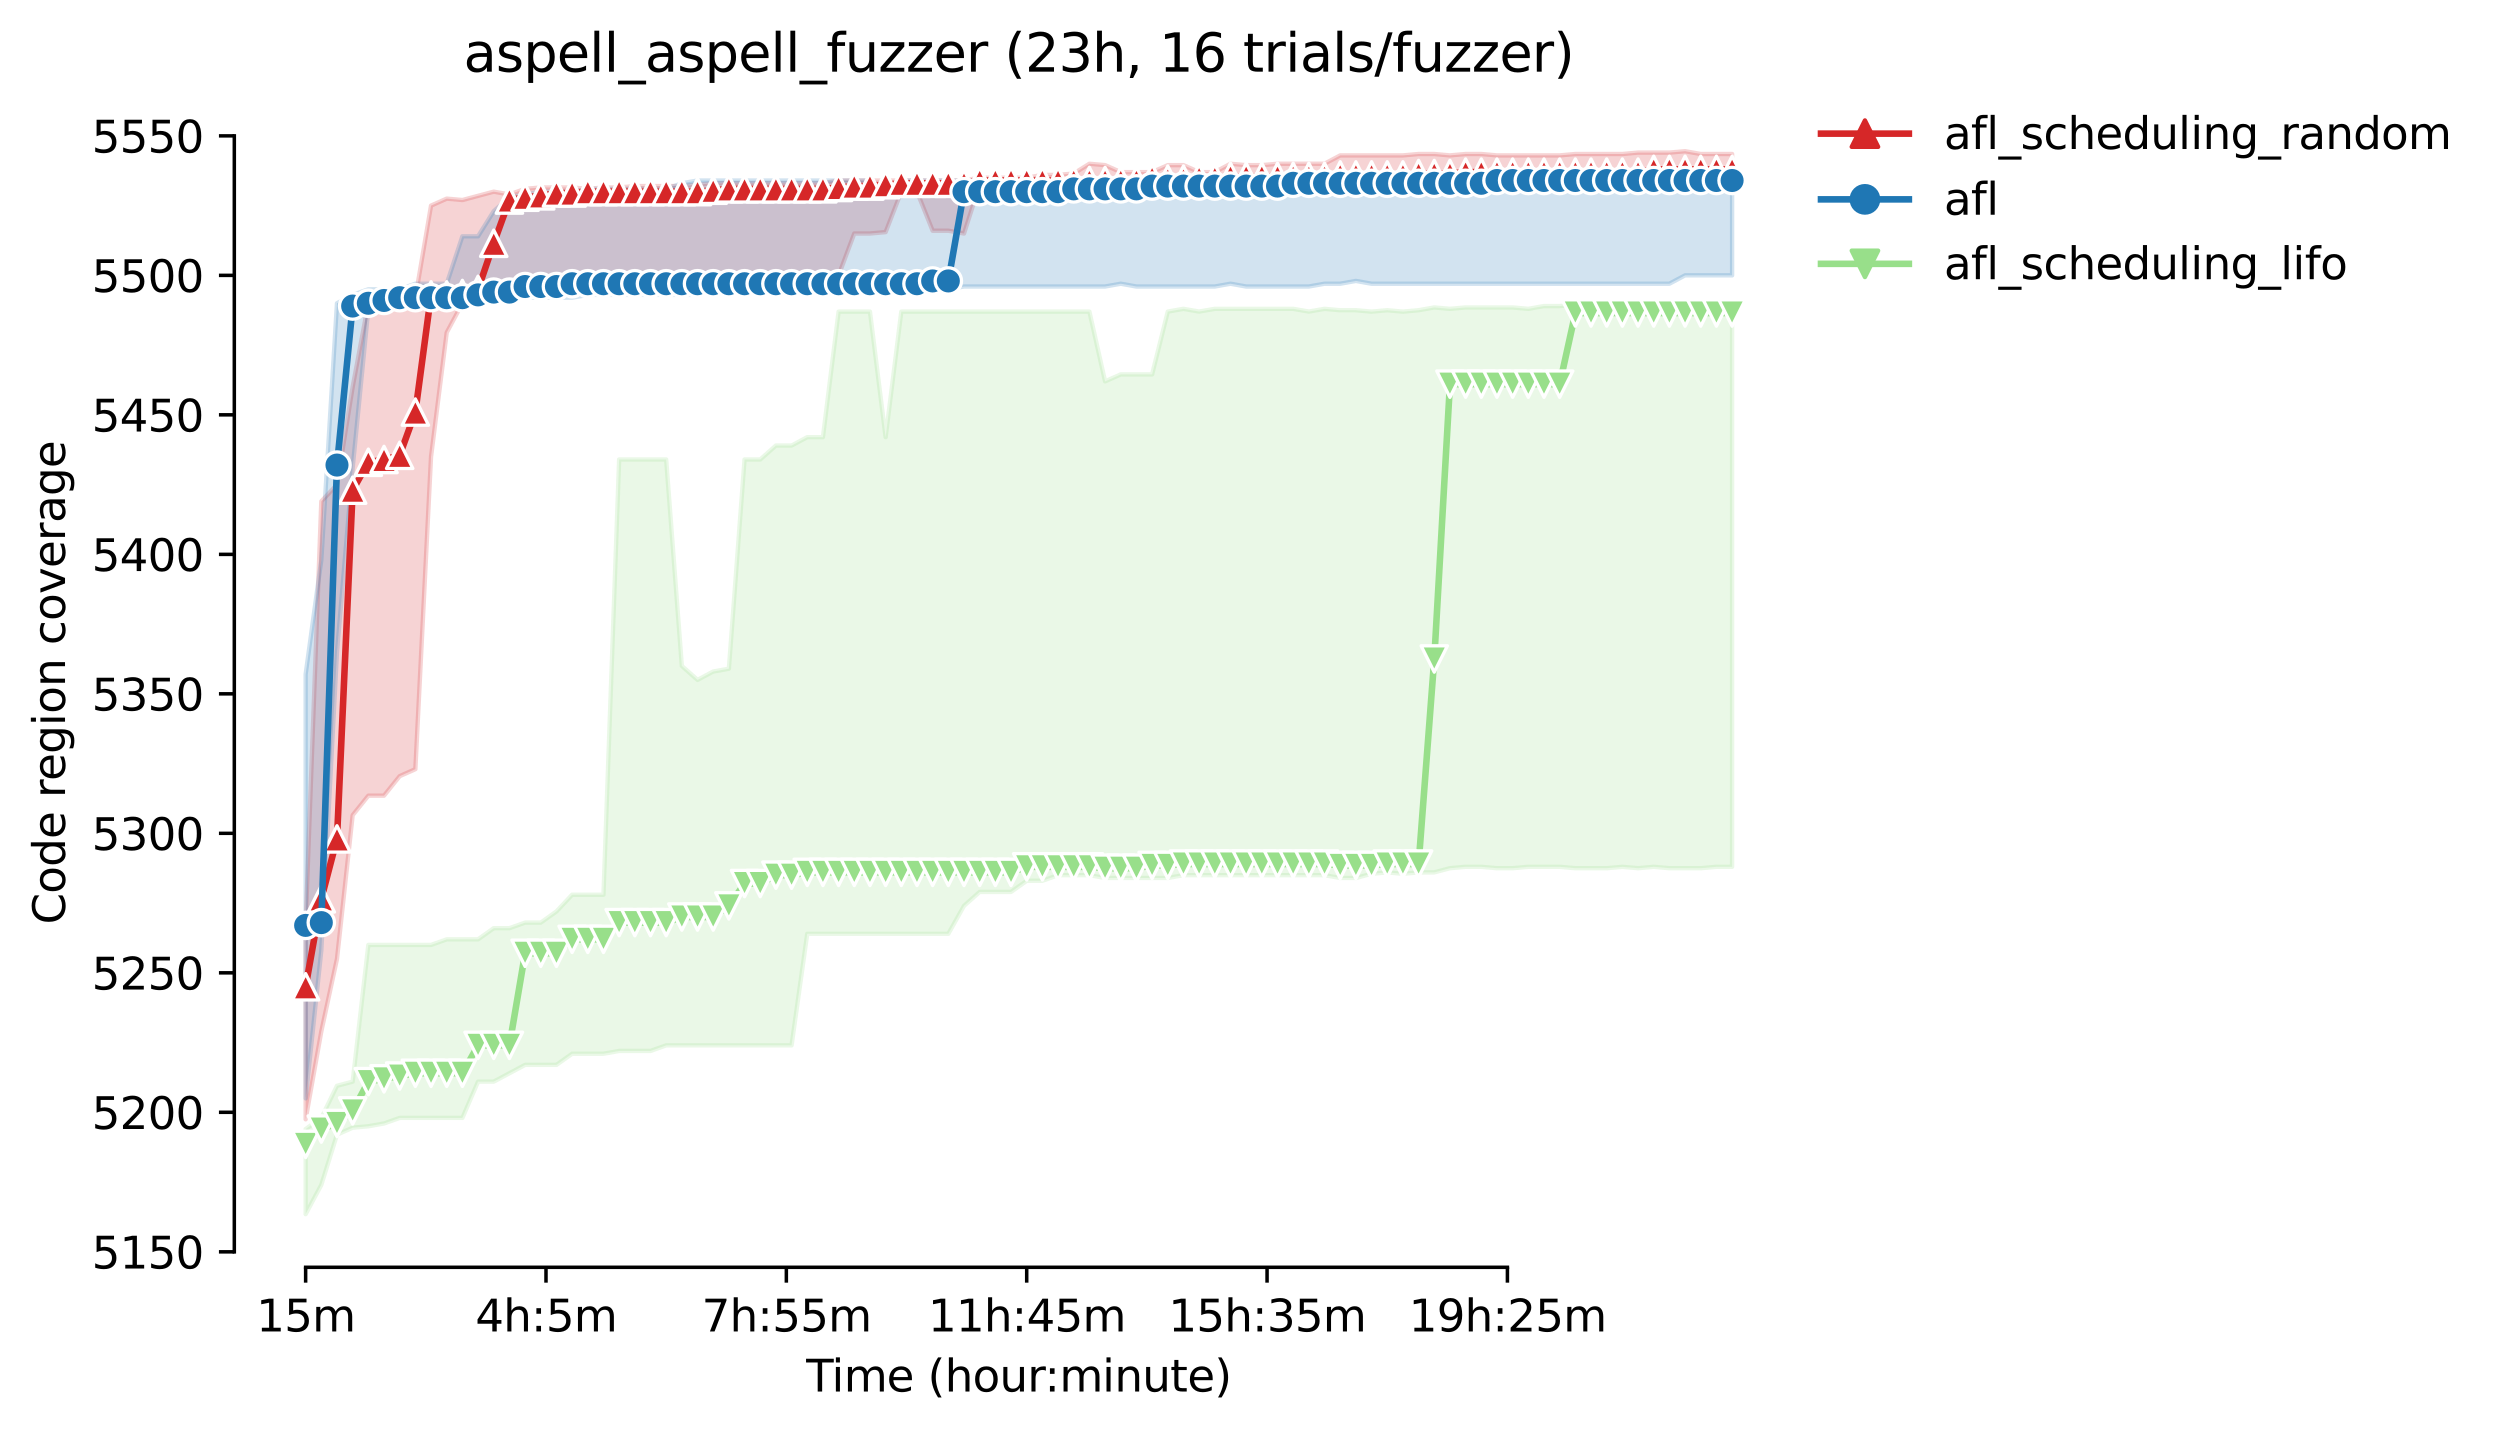 <?xml version="1.0" encoding="utf-8" standalone="no"?>
<!DOCTYPE svg PUBLIC "-//W3C//DTD SVG 1.1//EN"
  "http://www.w3.org/Graphics/SVG/1.1/DTD/svg11.dtd">
<svg height="325.986pt" version="1.1" viewBox="0 0 568.986 325.986" width="568.986pt" xmlns="http://www.w3.org/2000/svg" xmlns:xlink="http://www.w3.org/1999/xlink">
 <defs>
  <style type="text/css">*{stroke-linecap:butt;stroke-linejoin:round;}</style>
 </defs>
 <g id="figure_1">
  <g id="patch_1">
   <path d="M 0 325.986 
L 568.986 325.986 
L 568.986 0 
L 0 0 
z
" style="fill:#ffffff;"/>
  </g>
  <g id="axes_1">
   <g id="patch_2">
    <path d="M 53.328 288.43 
L 410.448 288.43 
L 410.448 22.318 
L 53.328 22.318 
z
" style="fill:#ffffff;"/>
   </g>
   <g id="PolyCollection_1">
    <defs>
     <path d="M 69.561 -115.688 
L 69.561 -71.241 
L 73.128 -91.242 
L 76.696 -107.751 
L 80.264 -140.452 
L 83.831 -144.896 
L 87.399 -144.896 
L 90.967 -149.341 
L 94.534 -150.928 
L 98.102 -222.044 
L 101.67 -250.3 
L 105.237 -256.959 
L 108.805 -257.919 
L 112.372 -258.229 
L 115.94 -259.507 
L 119.508 -260.777 
L 123.075 -260.142 
L 126.643 -260.142 
L 130.211 -260.459 
L 133.778 -260.459 
L 137.346 -260.459 
L 140.913 -260.459 
L 144.481 -260.777 
L 148.049 -261.412 
L 151.616 -261.412 
L 155.184 -262.047 
L 158.752 -261.729 
L 162.319 -262.682 
L 165.887 -263.301 
L 169.455 -263.317 
L 173.022 -262.682 
L 176.59 -263.317 
L 180.157 -262.682 
L 183.725 -263.317 
L 187.293 -263.317 
L 190.86 -263.317 
L 194.428 -272.841 
L 197.996 -272.841 
L 201.563 -273.158 
L 205.131 -282.365 
L 208.699 -282.365 
L 212.266 -273.476 
L 215.834 -273.476 
L 219.401 -272.841 
L 222.969 -283.953 
L 226.537 -284.27 
L 230.104 -284.27 
L 233.672 -284.27 
L 237.24 -284.27 
L 240.807 -284.27 
L 244.375 -284.588 
L 247.942 -284.905 
L 251.51 -284.588 
L 255.078 -284.905 
L 258.645 -284.905 
L 262.213 -284.905 
L 265.781 -284.58 
L 269.348 -284.588 
L 272.916 -284.905 
L 276.484 -284.905 
L 280.051 -284.588 
L 283.619 -284.588 
L 287.186 -284.588 
L 290.754 -284.588 
L 294.322 -284.897 
L 297.889 -284.588 
L 301.457 -284.588 
L 305.025 -284.27 
L 308.592 -284.905 
L 312.16 -284.905 
L 315.727 -284.905 
L 319.295 -284.905 
L 322.863 -285.223 
L 326.43 -285.54 
L 329.998 -285.54 
L 333.566 -285.223 
L 337.133 -285.54 
L 340.701 -285.54 
L 344.269 -285.54 
L 347.836 -285.54 
L 351.404 -285.54 
L 354.971 -285.532 
L 358.539 -285.223 
L 362.107 -285.54 
L 365.674 -285.532 
L 369.242 -285.532 
L 372.81 -285.54 
L 376.377 -285.54 
L 379.945 -286.167 
L 383.513 -286.167 
L 387.08 -286.175 
L 390.648 -286.167 
L 394.215 -285.858 
L 394.215 -290.937 
L 394.215 -290.937 
L 390.648 -290.937 
L 387.08 -290.937 
L 383.513 -291.572 
L 379.945 -291.255 
L 376.377 -291.255 
L 372.81 -291.255 
L 369.242 -290.937 
L 365.674 -290.937 
L 362.107 -290.937 
L 358.539 -290.937 
L 354.971 -290.62 
L 351.404 -290.62 
L 347.836 -290.62 
L 344.269 -290.62 
L 340.701 -290.62 
L 337.133 -290.937 
L 333.566 -290.937 
L 329.998 -290.62 
L 326.43 -290.937 
L 322.863 -290.937 
L 319.295 -290.62 
L 315.727 -290.62 
L 312.16 -290.62 
L 308.592 -290.62 
L 305.025 -290.62 
L 301.457 -288.723 
L 297.889 -288.715 
L 294.322 -288.715 
L 290.754 -288.715 
L 287.186 -288.397 
L 283.619 -288.397 
L 280.051 -288.715 
L 276.484 -286.81 
L 272.916 -286.81 
L 269.348 -288.397 
L 265.781 -288.397 
L 262.213 -286.81 
L 258.645 -286.81 
L 255.078 -286.81 
L 251.51 -288.405 
L 247.942 -288.715 
L 244.375 -286.493 
L 240.807 -286.175 
L 237.24 -286.175 
L 233.672 -285.54 
L 230.104 -285.54 
L 226.537 -285.54 
L 222.969 -285.54 
L 219.401 -284.905 
L 215.834 -284.905 
L 212.266 -284.905 
L 208.699 -284.905 
L 205.131 -284.905 
L 201.563 -284.905 
L 197.996 -284.905 
L 194.428 -284.905 
L 190.86 -284.905 
L 187.293 -284.27 
L 183.725 -284.27 
L 180.157 -284.27 
L 176.59 -284.27 
L 173.022 -284.27 
L 169.455 -284.27 
L 165.887 -284.27 
L 162.319 -284.27 
L 158.752 -283.953 
L 155.184 -283.635 
L 151.616 -283.635 
L 148.049 -283.635 
L 144.481 -283.635 
L 140.913 -283.318 
L 137.346 -283.318 
L 133.778 -283 
L 130.211 -283.318 
L 126.643 -283.318 
L 123.075 -283.318 
L 119.508 -283 
L 115.94 -281.73 
L 112.372 -282.365 
L 108.805 -281.413 
L 105.237 -280.46 
L 101.67 -280.778 
L 98.102 -279.191 
L 94.534 -258.237 
L 90.967 -257.602 
L 87.399 -257.602 
L 83.831 -256.967 
L 80.264 -237.918 
L 76.696 -215.694 
L 73.128 -211.885 
L 69.561 -115.688 
z
" id="mb253a2fb34" style="stroke:#d62728;stroke-opacity:0.2;"/>
    </defs>
    <g clip-path="url(#p0a2a17530a)">
     <use style="fill:#d62728;fill-opacity:0.2;stroke:#d62728;stroke-opacity:0.2;" x="0" xlink:href="#mb253a2fb34" y="325.986"/>
    </g>
   </g>
   <g id="PolyCollection_2">
    <defs>
     <path d="M 69.561 -172.517 
L 69.561 -76.003 
L 73.128 -109.656 
L 76.696 -177.597 
L 80.264 -219.504 
L 83.831 -255.697 
L 87.399 -256.967 
L 90.967 -256.967 
L 94.534 -257.602 
L 98.102 -257.602 
L 101.67 -257.602 
L 105.237 -257.602 
L 108.805 -257.602 
L 112.372 -258.237 
L 115.94 -258.237 
L 119.508 -258.237 
L 123.075 -258.237 
L 126.643 -258.237 
L 130.211 -258.237 
L 133.778 -258.872 
L 137.346 -258.872 
L 140.913 -258.872 
L 144.481 -258.872 
L 148.049 -258.872 
L 151.616 -258.872 
L 155.184 -258.872 
L 158.752 -258.872 
L 162.319 -259.507 
L 165.887 -259.507 
L 169.455 -259.507 
L 173.022 -259.507 
L 176.59 -259.507 
L 180.157 -259.507 
L 183.725 -259.507 
L 187.293 -259.507 
L 190.86 -259.507 
L 194.428 -259.507 
L 197.996 -259.507 
L 201.563 -259.507 
L 205.131 -259.507 
L 208.699 -260.142 
L 212.266 -260.142 
L 215.834 -260.142 
L 219.401 -260.777 
L 222.969 -260.777 
L 226.537 -260.777 
L 230.104 -260.777 
L 233.672 -260.777 
L 237.24 -260.777 
L 240.807 -260.777 
L 244.375 -260.777 
L 247.942 -260.777 
L 251.51 -260.777 
L 255.078 -261.412 
L 258.645 -260.777 
L 262.213 -260.777 
L 265.781 -260.777 
L 269.348 -260.777 
L 272.916 -260.777 
L 276.484 -260.777 
L 280.051 -261.412 
L 283.619 -260.777 
L 287.186 -260.777 
L 290.754 -260.777 
L 294.322 -260.777 
L 297.889 -260.777 
L 301.457 -261.412 
L 305.025 -261.412 
L 308.592 -262.047 
L 312.16 -261.412 
L 315.727 -261.412 
L 319.295 -261.412 
L 322.863 -261.412 
L 326.43 -261.412 
L 329.998 -261.412 
L 333.566 -261.412 
L 337.133 -261.412 
L 340.701 -261.412 
L 344.269 -261.412 
L 347.836 -261.412 
L 351.404 -261.412 
L 354.971 -261.412 
L 358.539 -261.412 
L 362.107 -261.412 
L 365.674 -261.412 
L 369.242 -261.412 
L 372.81 -261.412 
L 376.377 -261.412 
L 379.945 -261.412 
L 383.513 -263.317 
L 387.08 -263.317 
L 390.648 -263.317 
L 394.215 -263.317 
L 394.215 -287.445 
L 394.215 -287.445 
L 390.648 -287.445 
L 387.08 -287.445 
L 383.513 -286.81 
L 379.945 -286.81 
L 376.377 -286.81 
L 372.81 -286.81 
L 369.242 -286.81 
L 365.674 -286.81 
L 362.107 -286.81 
L 358.539 -286.81 
L 354.971 -286.81 
L 351.404 -286.81 
L 347.836 -286.81 
L 344.269 -286.81 
L 340.701 -286.81 
L 337.133 -286.81 
L 333.566 -286.175 
L 329.998 -286.175 
L 326.43 -286.175 
L 322.863 -286.175 
L 319.295 -286.175 
L 315.727 -286.175 
L 312.16 -284.905 
L 308.592 -285.54 
L 305.025 -285.54 
L 301.457 -285.54 
L 297.889 -285.54 
L 294.322 -285.54 
L 290.754 -284.905 
L 287.186 -284.905 
L 283.619 -284.905 
L 280.051 -284.905 
L 276.484 -284.905 
L 272.916 -284.905 
L 269.348 -284.905 
L 265.781 -284.905 
L 262.213 -284.905 
L 258.645 -284.905 
L 255.078 -284.905 
L 251.51 -284.905 
L 247.942 -284.905 
L 244.375 -284.905 
L 240.807 -284.905 
L 237.24 -284.905 
L 233.672 -284.905 
L 230.104 -284.905 
L 226.537 -284.905 
L 222.969 -284.905 
L 219.401 -284.905 
L 215.834 -284.905 
L 212.266 -284.905 
L 208.699 -284.905 
L 205.131 -284.905 
L 201.563 -283 
L 197.996 -284.905 
L 194.428 -284.905 
L 190.86 -284.905 
L 187.293 -284.905 
L 183.725 -284.905 
L 180.157 -284.905 
L 176.59 -284.905 
L 173.022 -284.905 
L 169.455 -284.905 
L 165.887 -284.905 
L 162.319 -284.905 
L 158.752 -284.905 
L 155.184 -284.27 
L 151.616 -283 
L 148.049 -283 
L 144.481 -283 
L 140.913 -283 
L 137.346 -283 
L 133.778 -283 
L 130.211 -282.365 
L 126.643 -282.365 
L 123.075 -282.365 
L 119.508 -281.73 
L 115.94 -281.095 
L 112.372 -277.921 
L 108.805 -272.206 
L 105.237 -272.206 
L 101.67 -261.412 
L 98.102 -261.412 
L 94.534 -261.412 
L 90.967 -260.142 
L 87.399 -260.142 
L 83.831 -260.142 
L 80.264 -258.872 
L 76.696 -256.967 
L 73.128 -198.551 
L 69.561 -172.517 
z
" id="mc85b491dde" style="stroke:#1f77b4;stroke-opacity:0.2;"/>
    </defs>
    <g clip-path="url(#p0a2a17530a)">
     <use style="fill:#1f77b4;fill-opacity:0.2;stroke:#1f77b4;stroke-opacity:0.2;" x="0" xlink:href="#mc85b491dde" y="325.986"/>
    </g>
   </g>
   <g id="PolyCollection_3">
    <defs>
     <path d="M 69.561 -69.019 
L 69.561 -49.652 
L 73.128 -56.319 
L 76.696 -67.749 
L 80.264 -69.328 
L 83.831 -69.654 
L 87.399 -70.288 
L 90.967 -71.558 
L 94.534 -71.558 
L 98.102 -71.558 
L 101.67 -71.558 
L 105.237 -71.558 
L 108.805 -79.813 
L 112.372 -79.813 
L 115.94 -81.718 
L 119.508 -83.623 
L 123.075 -83.623 
L 126.643 -83.623 
L 130.211 -86.162 
L 133.778 -86.162 
L 137.346 -86.162 
L 140.913 -86.797 
L 144.481 -86.797 
L 148.049 -86.797 
L 151.616 -88.067 
L 155.184 -88.067 
L 158.752 -88.067 
L 162.319 -88.067 
L 165.887 -88.067 
L 169.455 -88.067 
L 173.022 -88.067 
L 176.59 -88.067 
L 180.157 -88.067 
L 183.725 -113.466 
L 187.293 -113.466 
L 190.86 -113.466 
L 194.428 -113.466 
L 197.996 -113.466 
L 201.563 -113.466 
L 205.131 -113.466 
L 208.699 -113.466 
L 212.266 -113.466 
L 215.834 -113.466 
L 219.401 -119.815 
L 222.969 -122.99 
L 226.537 -122.99 
L 230.104 -122.99 
L 233.672 -125.53 
L 237.24 -125.53 
L 240.807 -126.8 
L 244.375 -126.8 
L 247.942 -126.8 
L 251.51 -126.165 
L 255.078 -126.165 
L 258.645 -126.165 
L 262.213 -126.165 
L 265.781 -126.165 
L 269.348 -126.8 
L 272.916 -126.8 
L 276.484 -126.8 
L 280.051 -126.8 
L 283.619 -126.8 
L 287.186 -126.8 
L 290.754 -126.8 
L 294.322 -126.8 
L 297.889 -126.8 
L 301.457 -126.8 
L 305.025 -126.165 
L 308.592 -126.165 
L 312.16 -127.117 
L 315.727 -127.435 
L 319.295 -127.117 
L 322.863 -127.435 
L 326.43 -127.435 
L 329.998 -128.387 
L 333.566 -128.705 
L 337.133 -128.705 
L 340.701 -128.387 
L 344.269 -128.387 
L 347.836 -128.705 
L 351.404 -128.705 
L 354.971 -128.705 
L 358.539 -128.387 
L 362.107 -128.387 
L 365.674 -128.387 
L 369.242 -128.697 
L 372.81 -128.387 
L 376.377 -128.705 
L 379.945 -128.387 
L 383.513 -128.387 
L 387.08 -128.387 
L 390.648 -128.705 
L 394.215 -128.705 
L 394.215 -256.649 
L 394.215 -256.649 
L 390.648 -256.332 
L 387.08 -256.332 
L 383.513 -256.649 
L 379.945 -256.649 
L 376.377 -256.649 
L 372.81 -256.649 
L 369.242 -256.649 
L 365.674 -256.649 
L 362.107 -256.657 
L 358.539 -256.649 
L 354.971 -256.332 
L 351.404 -256.332 
L 347.836 -255.697 
L 344.269 -256.014 
L 340.701 -256.014 
L 337.133 -256.014 
L 333.566 -256.014 
L 329.998 -255.697 
L 326.43 -256.014 
L 322.863 -255.379 
L 319.295 -255.062 
L 315.727 -255.379 
L 312.16 -255.062 
L 308.592 -255.379 
L 305.025 -255.379 
L 301.457 -255.697 
L 297.889 -255.078 
L 294.322 -255.697 
L 290.754 -255.697 
L 287.186 -255.697 
L 283.619 -255.697 
L 280.051 -255.697 
L 276.484 -255.697 
L 272.916 -255.078 
L 269.348 -255.697 
L 265.781 -255.07 
L 262.213 -240.775 
L 258.645 -240.775 
L 255.078 -240.775 
L 251.51 -239.188 
L 247.942 -255.062 
L 244.375 -255.062 
L 240.807 -255.062 
L 237.24 -255.062 
L 233.672 -255.062 
L 230.104 -255.062 
L 226.537 -255.062 
L 222.969 -255.062 
L 219.401 -255.062 
L 215.834 -255.062 
L 212.266 -255.062 
L 208.699 -255.062 
L 205.131 -255.062 
L 201.563 -226.489 
L 197.996 -255.062 
L 194.428 -255.062 
L 190.86 -255.062 
L 187.293 -226.489 
L 183.725 -226.489 
L 180.157 -224.584 
L 176.59 -224.584 
L 173.022 -221.409 
L 169.455 -221.409 
L 165.887 -173.787 
L 162.319 -173.152 
L 158.752 -171.247 
L 155.184 -174.422 
L 151.616 -221.409 
L 148.049 -221.409 
L 144.481 -221.409 
L 140.913 -221.409 
L 137.346 -122.355 
L 133.778 -122.355 
L 130.211 -122.355 
L 126.643 -118.545 
L 123.075 -116.006 
L 119.508 -116.006 
L 115.94 -114.736 
L 112.372 -114.736 
L 108.805 -112.196 
L 105.237 -112.196 
L 101.67 -112.196 
L 98.102 -110.926 
L 94.534 -110.926 
L 90.967 -110.926 
L 87.399 -110.926 
L 83.831 -110.926 
L 80.264 -79.813 
L 76.696 -78.86 
L 73.128 -71.558 
L 69.561 -69.019 
z
" id="m542729af46" style="stroke:#98df8a;stroke-opacity:0.2;"/>
    </defs>
    <g clip-path="url(#p0a2a17530a)">
     <use style="fill:#98df8a;fill-opacity:0.2;stroke:#98df8a;stroke-opacity:0.2;" x="0" xlink:href="#m542729af46" y="325.986"/>
    </g>
   </g>
   <g id="matplotlib.axis_1">
    <g id="xtick_1">
     <g id="line2d_1">
      <defs>
       <path d="M 0 0 
L 0 3.5 
" id="md043a43b5e" style="stroke:#000000;stroke-width:0.8;"/>
      </defs>
      <g>
       <use style="stroke:#000000;stroke-width:0.8;" x="69.561" xlink:href="#md043a43b5e" y="288.43"/>
      </g>
     </g>
     <g id="text_1">
      <!-- 15m -->
      <g transform="translate(58.328 303.029)scale(0.1 -0.1)">
       <defs>
        <path d="M 794 531 
L 1825 531 
L 1825 4091 
L 703 3866 
L 703 4441 
L 1819 4666 
L 2450 4666 
L 2450 531 
L 3481 531 
L 3481 0 
L 794 0 
L 794 531 
z
" id="DejaVuSans-31" transform="scale(0.016)"/>
        <path d="M 691 4666 
L 3169 4666 
L 3169 4134 
L 1269 4134 
L 1269 2991 
Q 1406 3038 1543 3061 
Q 1681 3084 1819 3084 
Q 2600 3084 3056 2656 
Q 3513 2228 3513 1497 
Q 3513 744 3044 326 
Q 2575 -91 1722 -91 
Q 1428 -91 1123 -41 
Q 819 9 494 109 
L 494 744 
Q 775 591 1075 516 
Q 1375 441 1709 441 
Q 2250 441 2565 725 
Q 2881 1009 2881 1497 
Q 2881 1984 2565 2268 
Q 2250 2553 1709 2553 
Q 1456 2553 1204 2497 
Q 953 2441 691 2322 
L 691 4666 
z
" id="DejaVuSans-35" transform="scale(0.016)"/>
        <path d="M 3328 2828 
Q 3544 3216 3844 3400 
Q 4144 3584 4550 3584 
Q 5097 3584 5394 3201 
Q 5691 2819 5691 2113 
L 5691 0 
L 5113 0 
L 5113 2094 
Q 5113 2597 4934 2840 
Q 4756 3084 4391 3084 
Q 3944 3084 3684 2787 
Q 3425 2491 3425 1978 
L 3425 0 
L 2847 0 
L 2847 2094 
Q 2847 2600 2669 2842 
Q 2491 3084 2119 3084 
Q 1678 3084 1418 2786 
Q 1159 2488 1159 1978 
L 1159 0 
L 581 0 
L 581 3500 
L 1159 3500 
L 1159 2956 
Q 1356 3278 1631 3431 
Q 1906 3584 2284 3584 
Q 2666 3584 2933 3390 
Q 3200 3197 3328 2828 
z
" id="DejaVuSans-6d" transform="scale(0.016)"/>
       </defs>
       <use xlink:href="#DejaVuSans-31"/>
       <use x="63.623" xlink:href="#DejaVuSans-35"/>
       <use x="127.246" xlink:href="#DejaVuSans-6d"/>
      </g>
     </g>
    </g>
    <g id="xtick_2">
     <g id="line2d_2">
      <g>
       <use style="stroke:#000000;stroke-width:0.8;" x="124.265" xlink:href="#md043a43b5e" y="288.43"/>
      </g>
     </g>
     <g id="text_2">
      <!-- 4h:5m -->
      <g transform="translate(108.179 303.029)scale(0.1 -0.1)">
       <defs>
        <path d="M 2419 4116 
L 825 1625 
L 2419 1625 
L 2419 4116 
z
M 2253 4666 
L 3047 4666 
L 3047 1625 
L 3713 1625 
L 3713 1100 
L 3047 1100 
L 3047 0 
L 2419 0 
L 2419 1100 
L 313 1100 
L 313 1709 
L 2253 4666 
z
" id="DejaVuSans-34" transform="scale(0.016)"/>
        <path d="M 3513 2113 
L 3513 0 
L 2938 0 
L 2938 2094 
Q 2938 2591 2744 2837 
Q 2550 3084 2163 3084 
Q 1697 3084 1428 2787 
Q 1159 2491 1159 1978 
L 1159 0 
L 581 0 
L 581 4863 
L 1159 4863 
L 1159 2956 
Q 1366 3272 1645 3428 
Q 1925 3584 2291 3584 
Q 2894 3584 3203 3211 
Q 3513 2838 3513 2113 
z
" id="DejaVuSans-68" transform="scale(0.016)"/>
        <path d="M 750 794 
L 1409 794 
L 1409 0 
L 750 0 
L 750 794 
z
M 750 3309 
L 1409 3309 
L 1409 2516 
L 750 2516 
L 750 3309 
z
" id="DejaVuSans-3a" transform="scale(0.016)"/>
       </defs>
       <use xlink:href="#DejaVuSans-34"/>
       <use x="63.623" xlink:href="#DejaVuSans-68"/>
       <use x="127.002" xlink:href="#DejaVuSans-3a"/>
       <use x="160.693" xlink:href="#DejaVuSans-35"/>
       <use x="224.316" xlink:href="#DejaVuSans-6d"/>
      </g>
     </g>
    </g>
    <g id="xtick_3">
     <g id="line2d_3">
      <g>
       <use style="stroke:#000000;stroke-width:0.8;" x="178.968" xlink:href="#md043a43b5e" y="288.43"/>
      </g>
     </g>
     <g id="text_3">
      <!-- 7h:55m -->
      <g transform="translate(159.701 303.029)scale(0.1 -0.1)">
       <defs>
        <path d="M 525 4666 
L 3525 4666 
L 3525 4397 
L 1831 0 
L 1172 0 
L 2766 4134 
L 525 4134 
L 525 4666 
z
" id="DejaVuSans-37" transform="scale(0.016)"/>
       </defs>
       <use xlink:href="#DejaVuSans-37"/>
       <use x="63.623" xlink:href="#DejaVuSans-68"/>
       <use x="127.002" xlink:href="#DejaVuSans-3a"/>
       <use x="160.693" xlink:href="#DejaVuSans-35"/>
       <use x="224.316" xlink:href="#DejaVuSans-35"/>
       <use x="287.939" xlink:href="#DejaVuSans-6d"/>
      </g>
     </g>
    </g>
    <g id="xtick_4">
     <g id="line2d_4">
      <g>
       <use style="stroke:#000000;stroke-width:0.8;" x="233.672" xlink:href="#md043a43b5e" y="288.43"/>
      </g>
     </g>
     <g id="text_4">
      <!-- 11h:45m -->
      <g transform="translate(211.224 303.029)scale(0.1 -0.1)">
       <use xlink:href="#DejaVuSans-31"/>
       <use x="63.623" xlink:href="#DejaVuSans-31"/>
       <use x="127.246" xlink:href="#DejaVuSans-68"/>
       <use x="190.625" xlink:href="#DejaVuSans-3a"/>
       <use x="224.316" xlink:href="#DejaVuSans-34"/>
       <use x="287.939" xlink:href="#DejaVuSans-35"/>
       <use x="351.562" xlink:href="#DejaVuSans-6d"/>
      </g>
     </g>
    </g>
    <g id="xtick_5">
     <g id="line2d_5">
      <g>
       <use style="stroke:#000000;stroke-width:0.8;" x="288.376" xlink:href="#md043a43b5e" y="288.43"/>
      </g>
     </g>
     <g id="text_5">
      <!-- 15h:35m -->
      <g transform="translate(265.927 303.029)scale(0.1 -0.1)">
       <defs>
        <path d="M 2597 2516 
Q 3050 2419 3304 2112 
Q 3559 1806 3559 1356 
Q 3559 666 3084 287 
Q 2609 -91 1734 -91 
Q 1441 -91 1130 -33 
Q 819 25 488 141 
L 488 750 
Q 750 597 1062 519 
Q 1375 441 1716 441 
Q 2309 441 2620 675 
Q 2931 909 2931 1356 
Q 2931 1769 2642 2001 
Q 2353 2234 1838 2234 
L 1294 2234 
L 1294 2753 
L 1863 2753 
Q 2328 2753 2575 2939 
Q 2822 3125 2822 3475 
Q 2822 3834 2567 4026 
Q 2313 4219 1838 4219 
Q 1578 4219 1281 4162 
Q 984 4106 628 3988 
L 628 4550 
Q 988 4650 1302 4700 
Q 1616 4750 1894 4750 
Q 2613 4750 3031 4423 
Q 3450 4097 3450 3541 
Q 3450 3153 3228 2886 
Q 3006 2619 2597 2516 
z
" id="DejaVuSans-33" transform="scale(0.016)"/>
       </defs>
       <use xlink:href="#DejaVuSans-31"/>
       <use x="63.623" xlink:href="#DejaVuSans-35"/>
       <use x="127.246" xlink:href="#DejaVuSans-68"/>
       <use x="190.625" xlink:href="#DejaVuSans-3a"/>
       <use x="224.316" xlink:href="#DejaVuSans-33"/>
       <use x="287.939" xlink:href="#DejaVuSans-35"/>
       <use x="351.562" xlink:href="#DejaVuSans-6d"/>
      </g>
     </g>
    </g>
    <g id="xtick_6">
     <g id="line2d_6">
      <g>
       <use style="stroke:#000000;stroke-width:0.8;" x="343.079" xlink:href="#md043a43b5e" y="288.43"/>
      </g>
     </g>
     <g id="text_6">
      <!-- 19h:25m -->
      <g transform="translate(320.631 303.029)scale(0.1 -0.1)">
       <defs>
        <path d="M 703 97 
L 703 672 
Q 941 559 1184 500 
Q 1428 441 1663 441 
Q 2288 441 2617 861 
Q 2947 1281 2994 2138 
Q 2813 1869 2534 1725 
Q 2256 1581 1919 1581 
Q 1219 1581 811 2004 
Q 403 2428 403 3163 
Q 403 3881 828 4315 
Q 1253 4750 1959 4750 
Q 2769 4750 3195 4129 
Q 3622 3509 3622 2328 
Q 3622 1225 3098 567 
Q 2575 -91 1691 -91 
Q 1453 -91 1209 -44 
Q 966 3 703 97 
z
M 1959 2075 
Q 2384 2075 2632 2365 
Q 2881 2656 2881 3163 
Q 2881 3666 2632 3958 
Q 2384 4250 1959 4250 
Q 1534 4250 1286 3958 
Q 1038 3666 1038 3163 
Q 1038 2656 1286 2365 
Q 1534 2075 1959 2075 
z
" id="DejaVuSans-39" transform="scale(0.016)"/>
        <path d="M 1228 531 
L 3431 531 
L 3431 0 
L 469 0 
L 469 531 
Q 828 903 1448 1529 
Q 2069 2156 2228 2338 
Q 2531 2678 2651 2914 
Q 2772 3150 2772 3378 
Q 2772 3750 2511 3984 
Q 2250 4219 1831 4219 
Q 1534 4219 1204 4116 
Q 875 4013 500 3803 
L 500 4441 
Q 881 4594 1212 4672 
Q 1544 4750 1819 4750 
Q 2544 4750 2975 4387 
Q 3406 4025 3406 3419 
Q 3406 3131 3298 2873 
Q 3191 2616 2906 2266 
Q 2828 2175 2409 1742 
Q 1991 1309 1228 531 
z
" id="DejaVuSans-32" transform="scale(0.016)"/>
       </defs>
       <use xlink:href="#DejaVuSans-31"/>
       <use x="63.623" xlink:href="#DejaVuSans-39"/>
       <use x="127.246" xlink:href="#DejaVuSans-68"/>
       <use x="190.625" xlink:href="#DejaVuSans-3a"/>
       <use x="224.316" xlink:href="#DejaVuSans-32"/>
       <use x="287.939" xlink:href="#DejaVuSans-35"/>
       <use x="351.562" xlink:href="#DejaVuSans-6d"/>
      </g>
     </g>
    </g>
    <g id="text_7">
     <!-- Time (hour:minute) -->
     <g transform="translate(183.481 316.707)scale(0.1 -0.1)">
      <defs>
       <path d="M -19 4666 
L 3928 4666 
L 3928 4134 
L 2272 4134 
L 2272 0 
L 1638 0 
L 1638 4134 
L -19 4134 
L -19 4666 
z
" id="DejaVuSans-54" transform="scale(0.016)"/>
       <path d="M 603 3500 
L 1178 3500 
L 1178 0 
L 603 0 
L 603 3500 
z
M 603 4863 
L 1178 4863 
L 1178 4134 
L 603 4134 
L 603 4863 
z
" id="DejaVuSans-69" transform="scale(0.016)"/>
       <path d="M 3597 1894 
L 3597 1613 
L 953 1613 
Q 991 1019 1311 708 
Q 1631 397 2203 397 
Q 2534 397 2845 478 
Q 3156 559 3463 722 
L 3463 178 
Q 3153 47 2828 -22 
Q 2503 -91 2169 -91 
Q 1331 -91 842 396 
Q 353 884 353 1716 
Q 353 2575 817 3079 
Q 1281 3584 2069 3584 
Q 2775 3584 3186 3129 
Q 3597 2675 3597 1894 
z
M 3022 2063 
Q 3016 2534 2758 2815 
Q 2500 3097 2075 3097 
Q 1594 3097 1305 2825 
Q 1016 2553 972 2059 
L 3022 2063 
z
" id="DejaVuSans-65" transform="scale(0.016)"/>
       <path id="DejaVuSans-20" transform="scale(0.016)"/>
       <path d="M 1984 4856 
Q 1566 4138 1362 3434 
Q 1159 2731 1159 2009 
Q 1159 1288 1364 580 
Q 1569 -128 1984 -844 
L 1484 -844 
Q 1016 -109 783 600 
Q 550 1309 550 2009 
Q 550 2706 781 3412 
Q 1013 4119 1484 4856 
L 1984 4856 
z
" id="DejaVuSans-28" transform="scale(0.016)"/>
       <path d="M 1959 3097 
Q 1497 3097 1228 2736 
Q 959 2375 959 1747 
Q 959 1119 1226 758 
Q 1494 397 1959 397 
Q 2419 397 2687 759 
Q 2956 1122 2956 1747 
Q 2956 2369 2687 2733 
Q 2419 3097 1959 3097 
z
M 1959 3584 
Q 2709 3584 3137 3096 
Q 3566 2609 3566 1747 
Q 3566 888 3137 398 
Q 2709 -91 1959 -91 
Q 1206 -91 779 398 
Q 353 888 353 1747 
Q 353 2609 779 3096 
Q 1206 3584 1959 3584 
z
" id="DejaVuSans-6f" transform="scale(0.016)"/>
       <path d="M 544 1381 
L 544 3500 
L 1119 3500 
L 1119 1403 
Q 1119 906 1312 657 
Q 1506 409 1894 409 
Q 2359 409 2629 706 
Q 2900 1003 2900 1516 
L 2900 3500 
L 3475 3500 
L 3475 0 
L 2900 0 
L 2900 538 
Q 2691 219 2414 64 
Q 2138 -91 1772 -91 
Q 1169 -91 856 284 
Q 544 659 544 1381 
z
M 1991 3584 
L 1991 3584 
z
" id="DejaVuSans-75" transform="scale(0.016)"/>
       <path d="M 2631 2963 
Q 2534 3019 2420 3045 
Q 2306 3072 2169 3072 
Q 1681 3072 1420 2755 
Q 1159 2438 1159 1844 
L 1159 0 
L 581 0 
L 581 3500 
L 1159 3500 
L 1159 2956 
Q 1341 3275 1631 3429 
Q 1922 3584 2338 3584 
Q 2397 3584 2469 3576 
Q 2541 3569 2628 3553 
L 2631 2963 
z
" id="DejaVuSans-72" transform="scale(0.016)"/>
       <path d="M 3513 2113 
L 3513 0 
L 2938 0 
L 2938 2094 
Q 2938 2591 2744 2837 
Q 2550 3084 2163 3084 
Q 1697 3084 1428 2787 
Q 1159 2491 1159 1978 
L 1159 0 
L 581 0 
L 581 3500 
L 1159 3500 
L 1159 2956 
Q 1366 3272 1645 3428 
Q 1925 3584 2291 3584 
Q 2894 3584 3203 3211 
Q 3513 2838 3513 2113 
z
" id="DejaVuSans-6e" transform="scale(0.016)"/>
       <path d="M 1172 4494 
L 1172 3500 
L 2356 3500 
L 2356 3053 
L 1172 3053 
L 1172 1153 
Q 1172 725 1289 603 
Q 1406 481 1766 481 
L 2356 481 
L 2356 0 
L 1766 0 
Q 1100 0 847 248 
Q 594 497 594 1153 
L 594 3053 
L 172 3053 
L 172 3500 
L 594 3500 
L 594 4494 
L 1172 4494 
z
" id="DejaVuSans-74" transform="scale(0.016)"/>
       <path d="M 513 4856 
L 1013 4856 
Q 1481 4119 1714 3412 
Q 1947 2706 1947 2009 
Q 1947 1309 1714 600 
Q 1481 -109 1013 -844 
L 513 -844 
Q 928 -128 1133 580 
Q 1338 1288 1338 2009 
Q 1338 2731 1133 3434 
Q 928 4138 513 4856 
z
" id="DejaVuSans-29" transform="scale(0.016)"/>
      </defs>
      <use xlink:href="#DejaVuSans-54"/>
      <use x="57.959" xlink:href="#DejaVuSans-69"/>
      <use x="85.742" xlink:href="#DejaVuSans-6d"/>
      <use x="183.154" xlink:href="#DejaVuSans-65"/>
      <use x="244.678" xlink:href="#DejaVuSans-20"/>
      <use x="276.465" xlink:href="#DejaVuSans-28"/>
      <use x="315.479" xlink:href="#DejaVuSans-68"/>
      <use x="378.857" xlink:href="#DejaVuSans-6f"/>
      <use x="440.039" xlink:href="#DejaVuSans-75"/>
      <use x="503.418" xlink:href="#DejaVuSans-72"/>
      <use x="542.781" xlink:href="#DejaVuSans-3a"/>
      <use x="576.473" xlink:href="#DejaVuSans-6d"/>
      <use x="673.885" xlink:href="#DejaVuSans-69"/>
      <use x="701.668" xlink:href="#DejaVuSans-6e"/>
      <use x="765.047" xlink:href="#DejaVuSans-75"/>
      <use x="828.426" xlink:href="#DejaVuSans-74"/>
      <use x="867.635" xlink:href="#DejaVuSans-65"/>
      <use x="929.158" xlink:href="#DejaVuSans-29"/>
     </g>
    </g>
   </g>
   <g id="matplotlib.axis_2">
    <g id="ytick_1">
     <g id="line2d_7">
      <defs>
       <path d="M 0 0 
L -3.5 0 
" id="mdd7673bb84" style="stroke:#000000;stroke-width:0.8;"/>
      </defs>
      <g>
       <use style="stroke:#000000;stroke-width:0.8;" x="53.328" xlink:href="#mdd7673bb84" y="284.906"/>
      </g>
     </g>
     <g id="text_8">
      <!-- 5150 -->
      <g transform="translate(20.878 288.705)scale(0.1 -0.1)">
       <defs>
        <path d="M 2034 4250 
Q 1547 4250 1301 3770 
Q 1056 3291 1056 2328 
Q 1056 1369 1301 889 
Q 1547 409 2034 409 
Q 2525 409 2770 889 
Q 3016 1369 3016 2328 
Q 3016 3291 2770 3770 
Q 2525 4250 2034 4250 
z
M 2034 4750 
Q 2819 4750 3233 4129 
Q 3647 3509 3647 2328 
Q 3647 1150 3233 529 
Q 2819 -91 2034 -91 
Q 1250 -91 836 529 
Q 422 1150 422 2328 
Q 422 3509 836 4129 
Q 1250 4750 2034 4750 
z
" id="DejaVuSans-30" transform="scale(0.016)"/>
       </defs>
       <use xlink:href="#DejaVuSans-35"/>
       <use x="63.623" xlink:href="#DejaVuSans-31"/>
       <use x="127.246" xlink:href="#DejaVuSans-35"/>
       <use x="190.869" xlink:href="#DejaVuSans-30"/>
      </g>
     </g>
    </g>
    <g id="ytick_2">
     <g id="line2d_8">
      <g>
       <use style="stroke:#000000;stroke-width:0.8;" x="53.328" xlink:href="#mdd7673bb84" y="253.158"/>
      </g>
     </g>
     <g id="text_9">
      <!-- 5200 -->
      <g transform="translate(20.878 256.957)scale(0.1 -0.1)">
       <use xlink:href="#DejaVuSans-35"/>
       <use x="63.623" xlink:href="#DejaVuSans-32"/>
       <use x="127.246" xlink:href="#DejaVuSans-30"/>
       <use x="190.869" xlink:href="#DejaVuSans-30"/>
      </g>
     </g>
    </g>
    <g id="ytick_3">
     <g id="line2d_9">
      <g>
       <use style="stroke:#000000;stroke-width:0.8;" x="53.328" xlink:href="#mdd7673bb84" y="221.41"/>
      </g>
     </g>
     <g id="text_10">
      <!-- 5250 -->
      <g transform="translate(20.878 225.209)scale(0.1 -0.1)">
       <use xlink:href="#DejaVuSans-35"/>
       <use x="63.623" xlink:href="#DejaVuSans-32"/>
       <use x="127.246" xlink:href="#DejaVuSans-35"/>
       <use x="190.869" xlink:href="#DejaVuSans-30"/>
      </g>
     </g>
    </g>
    <g id="ytick_4">
     <g id="line2d_10">
      <g>
       <use style="stroke:#000000;stroke-width:0.8;" x="53.328" xlink:href="#mdd7673bb84" y="189.662"/>
      </g>
     </g>
     <g id="text_11">
      <!-- 5300 -->
      <g transform="translate(20.878 193.461)scale(0.1 -0.1)">
       <use xlink:href="#DejaVuSans-35"/>
       <use x="63.623" xlink:href="#DejaVuSans-33"/>
       <use x="127.246" xlink:href="#DejaVuSans-30"/>
       <use x="190.869" xlink:href="#DejaVuSans-30"/>
      </g>
     </g>
    </g>
    <g id="ytick_5">
     <g id="line2d_11">
      <g>
       <use style="stroke:#000000;stroke-width:0.8;" x="53.328" xlink:href="#mdd7673bb84" y="157.914"/>
      </g>
     </g>
     <g id="text_12">
      <!-- 5350 -->
      <g transform="translate(20.878 161.713)scale(0.1 -0.1)">
       <use xlink:href="#DejaVuSans-35"/>
       <use x="63.623" xlink:href="#DejaVuSans-33"/>
       <use x="127.246" xlink:href="#DejaVuSans-35"/>
       <use x="190.869" xlink:href="#DejaVuSans-30"/>
      </g>
     </g>
    </g>
    <g id="ytick_6">
     <g id="line2d_12">
      <g>
       <use style="stroke:#000000;stroke-width:0.8;" x="53.328" xlink:href="#mdd7673bb84" y="126.166"/>
      </g>
     </g>
     <g id="text_13">
      <!-- 5400 -->
      <g transform="translate(20.878 129.965)scale(0.1 -0.1)">
       <use xlink:href="#DejaVuSans-35"/>
       <use x="63.623" xlink:href="#DejaVuSans-34"/>
       <use x="127.246" xlink:href="#DejaVuSans-30"/>
       <use x="190.869" xlink:href="#DejaVuSans-30"/>
      </g>
     </g>
    </g>
    <g id="ytick_7">
     <g id="line2d_13">
      <g>
       <use style="stroke:#000000;stroke-width:0.8;" x="53.328" xlink:href="#mdd7673bb84" y="94.418"/>
      </g>
     </g>
     <g id="text_14">
      <!-- 5450 -->
      <g transform="translate(20.878 98.217)scale(0.1 -0.1)">
       <use xlink:href="#DejaVuSans-35"/>
       <use x="63.623" xlink:href="#DejaVuSans-34"/>
       <use x="127.246" xlink:href="#DejaVuSans-35"/>
       <use x="190.869" xlink:href="#DejaVuSans-30"/>
      </g>
     </g>
    </g>
    <g id="ytick_8">
     <g id="line2d_14">
      <g>
       <use style="stroke:#000000;stroke-width:0.8;" x="53.328" xlink:href="#mdd7673bb84" y="62.67"/>
      </g>
     </g>
     <g id="text_15">
      <!-- 5500 -->
      <g transform="translate(20.878 66.469)scale(0.1 -0.1)">
       <use xlink:href="#DejaVuSans-35"/>
       <use x="63.623" xlink:href="#DejaVuSans-35"/>
       <use x="127.246" xlink:href="#DejaVuSans-30"/>
       <use x="190.869" xlink:href="#DejaVuSans-30"/>
      </g>
     </g>
    </g>
    <g id="ytick_9">
     <g id="line2d_15">
      <g>
       <use style="stroke:#000000;stroke-width:0.8;" x="53.328" xlink:href="#mdd7673bb84" y="30.922"/>
      </g>
     </g>
     <g id="text_16">
      <!-- 5550 -->
      <g transform="translate(20.878 34.721)scale(0.1 -0.1)">
       <use xlink:href="#DejaVuSans-35"/>
       <use x="63.623" xlink:href="#DejaVuSans-35"/>
       <use x="127.246" xlink:href="#DejaVuSans-35"/>
       <use x="190.869" xlink:href="#DejaVuSans-30"/>
      </g>
     </g>
    </g>
    <g id="text_17">
     <!-- Code region coverage -->
     <g transform="translate(14.798 210.38)rotate(-90)scale(0.1 -0.1)">
      <defs>
       <path d="M 4122 4306 
L 4122 3641 
Q 3803 3938 3442 4084 
Q 3081 4231 2675 4231 
Q 1875 4231 1450 3742 
Q 1025 3253 1025 2328 
Q 1025 1406 1450 917 
Q 1875 428 2675 428 
Q 3081 428 3442 575 
Q 3803 722 4122 1019 
L 4122 359 
Q 3791 134 3420 21 
Q 3050 -91 2638 -91 
Q 1578 -91 968 557 
Q 359 1206 359 2328 
Q 359 3453 968 4101 
Q 1578 4750 2638 4750 
Q 3056 4750 3426 4639 
Q 3797 4528 4122 4306 
z
" id="DejaVuSans-43" transform="scale(0.016)"/>
       <path d="M 2906 2969 
L 2906 4863 
L 3481 4863 
L 3481 0 
L 2906 0 
L 2906 525 
Q 2725 213 2448 61 
Q 2172 -91 1784 -91 
Q 1150 -91 751 415 
Q 353 922 353 1747 
Q 353 2572 751 3078 
Q 1150 3584 1784 3584 
Q 2172 3584 2448 3432 
Q 2725 3281 2906 2969 
z
M 947 1747 
Q 947 1113 1208 752 
Q 1469 391 1925 391 
Q 2381 391 2643 752 
Q 2906 1113 2906 1747 
Q 2906 2381 2643 2742 
Q 2381 3103 1925 3103 
Q 1469 3103 1208 2742 
Q 947 2381 947 1747 
z
" id="DejaVuSans-64" transform="scale(0.016)"/>
       <path d="M 2906 1791 
Q 2906 2416 2648 2759 
Q 2391 3103 1925 3103 
Q 1463 3103 1205 2759 
Q 947 2416 947 1791 
Q 947 1169 1205 825 
Q 1463 481 1925 481 
Q 2391 481 2648 825 
Q 2906 1169 2906 1791 
z
M 3481 434 
Q 3481 -459 3084 -895 
Q 2688 -1331 1869 -1331 
Q 1566 -1331 1297 -1286 
Q 1028 -1241 775 -1147 
L 775 -588 
Q 1028 -725 1275 -790 
Q 1522 -856 1778 -856 
Q 2344 -856 2625 -561 
Q 2906 -266 2906 331 
L 2906 616 
Q 2728 306 2450 153 
Q 2172 0 1784 0 
Q 1141 0 747 490 
Q 353 981 353 1791 
Q 353 2603 747 3093 
Q 1141 3584 1784 3584 
Q 2172 3584 2450 3431 
Q 2728 3278 2906 2969 
L 2906 3500 
L 3481 3500 
L 3481 434 
z
" id="DejaVuSans-67" transform="scale(0.016)"/>
       <path d="M 3122 3366 
L 3122 2828 
Q 2878 2963 2633 3030 
Q 2388 3097 2138 3097 
Q 1578 3097 1268 2742 
Q 959 2388 959 1747 
Q 959 1106 1268 751 
Q 1578 397 2138 397 
Q 2388 397 2633 464 
Q 2878 531 3122 666 
L 3122 134 
Q 2881 22 2623 -34 
Q 2366 -91 2075 -91 
Q 1284 -91 818 406 
Q 353 903 353 1747 
Q 353 2603 823 3093 
Q 1294 3584 2113 3584 
Q 2378 3584 2631 3529 
Q 2884 3475 3122 3366 
z
" id="DejaVuSans-63" transform="scale(0.016)"/>
       <path d="M 191 3500 
L 800 3500 
L 1894 563 
L 2988 3500 
L 3597 3500 
L 2284 0 
L 1503 0 
L 191 3500 
z
" id="DejaVuSans-76" transform="scale(0.016)"/>
       <path d="M 2194 1759 
Q 1497 1759 1228 1600 
Q 959 1441 959 1056 
Q 959 750 1161 570 
Q 1363 391 1709 391 
Q 2188 391 2477 730 
Q 2766 1069 2766 1631 
L 2766 1759 
L 2194 1759 
z
M 3341 1997 
L 3341 0 
L 2766 0 
L 2766 531 
Q 2569 213 2275 61 
Q 1981 -91 1556 -91 
Q 1019 -91 701 211 
Q 384 513 384 1019 
Q 384 1609 779 1909 
Q 1175 2209 1959 2209 
L 2766 2209 
L 2766 2266 
Q 2766 2663 2505 2880 
Q 2244 3097 1772 3097 
Q 1472 3097 1187 3025 
Q 903 2953 641 2809 
L 641 3341 
Q 956 3463 1253 3523 
Q 1550 3584 1831 3584 
Q 2591 3584 2966 3190 
Q 3341 2797 3341 1997 
z
" id="DejaVuSans-61" transform="scale(0.016)"/>
      </defs>
      <use xlink:href="#DejaVuSans-43"/>
      <use x="69.824" xlink:href="#DejaVuSans-6f"/>
      <use x="131.006" xlink:href="#DejaVuSans-64"/>
      <use x="194.482" xlink:href="#DejaVuSans-65"/>
      <use x="256.006" xlink:href="#DejaVuSans-20"/>
      <use x="287.793" xlink:href="#DejaVuSans-72"/>
      <use x="326.656" xlink:href="#DejaVuSans-65"/>
      <use x="388.18" xlink:href="#DejaVuSans-67"/>
      <use x="451.656" xlink:href="#DejaVuSans-69"/>
      <use x="479.439" xlink:href="#DejaVuSans-6f"/>
      <use x="540.621" xlink:href="#DejaVuSans-6e"/>
      <use x="604" xlink:href="#DejaVuSans-20"/>
      <use x="635.787" xlink:href="#DejaVuSans-63"/>
      <use x="690.768" xlink:href="#DejaVuSans-6f"/>
      <use x="751.949" xlink:href="#DejaVuSans-76"/>
      <use x="811.129" xlink:href="#DejaVuSans-65"/>
      <use x="872.652" xlink:href="#DejaVuSans-72"/>
      <use x="913.766" xlink:href="#DejaVuSans-61"/>
      <use x="975.045" xlink:href="#DejaVuSans-67"/>
      <use x="1038.521" xlink:href="#DejaVuSans-65"/>
     </g>
    </g>
   </g>
   <g id="line2d_16">
    <path clip-path="url(#p0a2a17530a)" d="M 69.561 224.585 
L 73.128 204.584 
L 76.696 190.932 
L 80.264 111.562 
L 83.831 105.212 
L 87.399 104.577 
L 90.967 103.625 
L 94.534 93.783 
L 98.102 67.115 
L 101.67 67.115 
L 105.237 66.797 
L 108.805 65.845 
L 112.372 55.368 
L 115.94 45.526 
L 119.508 44.891 
L 123.075 44.573 
L 126.643 43.939 
L 130.211 43.939 
L 133.778 43.621 
L 137.346 43.621 
L 140.913 43.621 
L 144.481 43.621 
L 148.049 43.621 
L 151.616 43.621 
L 155.184 43.621 
L 158.752 43.621 
L 162.319 43.304 
L 165.887 42.986 
L 169.455 42.986 
L 173.022 42.986 
L 176.59 42.986 
L 180.157 42.986 
L 183.725 42.986 
L 187.293 42.986 
L 190.86 42.669 
L 194.428 42.351 
L 197.996 42.351 
L 201.563 42.034 
L 205.131 41.716 
L 208.699 41.716 
L 212.266 41.716 
L 215.834 41.716 
L 219.401 41.716 
L 222.969 41.081 
L 226.537 41.081 
L 230.104 41.081 
L 233.672 41.081 
L 237.24 41.081 
L 240.807 41.081 
L 244.375 41.081 
L 247.942 41.081 
L 251.51 41.081 
L 255.078 41.081 
L 258.645 41.081 
L 262.213 40.446 
L 265.781 40.764 
L 269.348 40.764 
L 272.916 40.446 
L 276.484 40.446 
L 280.051 40.129 
L 283.619 40.129 
L 287.186 40.129 
L 290.754 40.129 
L 294.322 40.129 
L 297.889 40.129 
L 301.457 40.129 
L 305.025 39.811 
L 308.592 39.811 
L 312.16 39.811 
L 315.727 39.811 
L 319.295 39.811 
L 322.863 39.494 
L 326.43 39.494 
L 329.998 39.494 
L 333.566 39.176 
L 337.133 39.176 
L 340.701 39.176 
L 344.269 39.176 
L 347.836 39.176 
L 351.404 39.176 
L 354.971 39.176 
L 358.539 39.176 
L 362.107 39.176 
L 365.674 39.176 
L 369.242 39.176 
L 372.81 39.176 
L 376.377 38.541 
L 379.945 38.541 
L 383.513 38.541 
L 387.08 38.541 
L 390.648 38.541 
L 394.215 38.541 
" style="fill:none;stroke:#d62728;stroke-linecap:square;stroke-width:1.5;"/>
    <defs>
     <path d="M 0 -3 
L -3 3 
L 3 3 
z
" id="m000e4e327d" style="stroke:#ffffff;stroke-linejoin:miter;stroke-width:0.75;"/>
    </defs>
    <g clip-path="url(#p0a2a17530a)">
     <use style="fill:#d62728;stroke:#ffffff;stroke-linejoin:miter;stroke-width:0.75;" x="69.561" xlink:href="#m000e4e327d" y="224.585"/>
     <use style="fill:#d62728;stroke:#ffffff;stroke-linejoin:miter;stroke-width:0.75;" x="73.128" xlink:href="#m000e4e327d" y="204.584"/>
     <use style="fill:#d62728;stroke:#ffffff;stroke-linejoin:miter;stroke-width:0.75;" x="76.696" xlink:href="#m000e4e327d" y="190.932"/>
     <use style="fill:#d62728;stroke:#ffffff;stroke-linejoin:miter;stroke-width:0.75;" x="80.264" xlink:href="#m000e4e327d" y="111.562"/>
     <use style="fill:#d62728;stroke:#ffffff;stroke-linejoin:miter;stroke-width:0.75;" x="83.831" xlink:href="#m000e4e327d" y="105.212"/>
     <use style="fill:#d62728;stroke:#ffffff;stroke-linejoin:miter;stroke-width:0.75;" x="87.399" xlink:href="#m000e4e327d" y="104.577"/>
     <use style="fill:#d62728;stroke:#ffffff;stroke-linejoin:miter;stroke-width:0.75;" x="90.967" xlink:href="#m000e4e327d" y="103.625"/>
     <use style="fill:#d62728;stroke:#ffffff;stroke-linejoin:miter;stroke-width:0.75;" x="94.534" xlink:href="#m000e4e327d" y="93.783"/>
     <use style="fill:#d62728;stroke:#ffffff;stroke-linejoin:miter;stroke-width:0.75;" x="98.102" xlink:href="#m000e4e327d" y="67.115"/>
     <use style="fill:#d62728;stroke:#ffffff;stroke-linejoin:miter;stroke-width:0.75;" x="101.67" xlink:href="#m000e4e327d" y="67.115"/>
     <use style="fill:#d62728;stroke:#ffffff;stroke-linejoin:miter;stroke-width:0.75;" x="105.237" xlink:href="#m000e4e327d" y="66.797"/>
     <use style="fill:#d62728;stroke:#ffffff;stroke-linejoin:miter;stroke-width:0.75;" x="108.805" xlink:href="#m000e4e327d" y="65.845"/>
     <use style="fill:#d62728;stroke:#ffffff;stroke-linejoin:miter;stroke-width:0.75;" x="112.372" xlink:href="#m000e4e327d" y="55.368"/>
     <use style="fill:#d62728;stroke:#ffffff;stroke-linejoin:miter;stroke-width:0.75;" x="115.94" xlink:href="#m000e4e327d" y="45.526"/>
     <use style="fill:#d62728;stroke:#ffffff;stroke-linejoin:miter;stroke-width:0.75;" x="119.508" xlink:href="#m000e4e327d" y="44.891"/>
     <use style="fill:#d62728;stroke:#ffffff;stroke-linejoin:miter;stroke-width:0.75;" x="123.075" xlink:href="#m000e4e327d" y="44.573"/>
     <use style="fill:#d62728;stroke:#ffffff;stroke-linejoin:miter;stroke-width:0.75;" x="126.643" xlink:href="#m000e4e327d" y="43.939"/>
     <use style="fill:#d62728;stroke:#ffffff;stroke-linejoin:miter;stroke-width:0.75;" x="130.211" xlink:href="#m000e4e327d" y="43.939"/>
     <use style="fill:#d62728;stroke:#ffffff;stroke-linejoin:miter;stroke-width:0.75;" x="133.778" xlink:href="#m000e4e327d" y="43.621"/>
     <use style="fill:#d62728;stroke:#ffffff;stroke-linejoin:miter;stroke-width:0.75;" x="137.346" xlink:href="#m000e4e327d" y="43.621"/>
     <use style="fill:#d62728;stroke:#ffffff;stroke-linejoin:miter;stroke-width:0.75;" x="140.913" xlink:href="#m000e4e327d" y="43.621"/>
     <use style="fill:#d62728;stroke:#ffffff;stroke-linejoin:miter;stroke-width:0.75;" x="144.481" xlink:href="#m000e4e327d" y="43.621"/>
     <use style="fill:#d62728;stroke:#ffffff;stroke-linejoin:miter;stroke-width:0.75;" x="148.049" xlink:href="#m000e4e327d" y="43.621"/>
     <use style="fill:#d62728;stroke:#ffffff;stroke-linejoin:miter;stroke-width:0.75;" x="151.616" xlink:href="#m000e4e327d" y="43.621"/>
     <use style="fill:#d62728;stroke:#ffffff;stroke-linejoin:miter;stroke-width:0.75;" x="155.184" xlink:href="#m000e4e327d" y="43.621"/>
     <use style="fill:#d62728;stroke:#ffffff;stroke-linejoin:miter;stroke-width:0.75;" x="158.752" xlink:href="#m000e4e327d" y="43.621"/>
     <use style="fill:#d62728;stroke:#ffffff;stroke-linejoin:miter;stroke-width:0.75;" x="162.319" xlink:href="#m000e4e327d" y="43.304"/>
     <use style="fill:#d62728;stroke:#ffffff;stroke-linejoin:miter;stroke-width:0.75;" x="165.887" xlink:href="#m000e4e327d" y="42.986"/>
     <use style="fill:#d62728;stroke:#ffffff;stroke-linejoin:miter;stroke-width:0.75;" x="169.455" xlink:href="#m000e4e327d" y="42.986"/>
     <use style="fill:#d62728;stroke:#ffffff;stroke-linejoin:miter;stroke-width:0.75;" x="173.022" xlink:href="#m000e4e327d" y="42.986"/>
     <use style="fill:#d62728;stroke:#ffffff;stroke-linejoin:miter;stroke-width:0.75;" x="176.59" xlink:href="#m000e4e327d" y="42.986"/>
     <use style="fill:#d62728;stroke:#ffffff;stroke-linejoin:miter;stroke-width:0.75;" x="180.157" xlink:href="#m000e4e327d" y="42.986"/>
     <use style="fill:#d62728;stroke:#ffffff;stroke-linejoin:miter;stroke-width:0.75;" x="183.725" xlink:href="#m000e4e327d" y="42.986"/>
     <use style="fill:#d62728;stroke:#ffffff;stroke-linejoin:miter;stroke-width:0.75;" x="187.293" xlink:href="#m000e4e327d" y="42.986"/>
     <use style="fill:#d62728;stroke:#ffffff;stroke-linejoin:miter;stroke-width:0.75;" x="190.86" xlink:href="#m000e4e327d" y="42.669"/>
     <use style="fill:#d62728;stroke:#ffffff;stroke-linejoin:miter;stroke-width:0.75;" x="194.428" xlink:href="#m000e4e327d" y="42.351"/>
     <use style="fill:#d62728;stroke:#ffffff;stroke-linejoin:miter;stroke-width:0.75;" x="197.996" xlink:href="#m000e4e327d" y="42.351"/>
     <use style="fill:#d62728;stroke:#ffffff;stroke-linejoin:miter;stroke-width:0.75;" x="201.563" xlink:href="#m000e4e327d" y="42.034"/>
     <use style="fill:#d62728;stroke:#ffffff;stroke-linejoin:miter;stroke-width:0.75;" x="205.131" xlink:href="#m000e4e327d" y="41.716"/>
     <use style="fill:#d62728;stroke:#ffffff;stroke-linejoin:miter;stroke-width:0.75;" x="208.699" xlink:href="#m000e4e327d" y="41.716"/>
     <use style="fill:#d62728;stroke:#ffffff;stroke-linejoin:miter;stroke-width:0.75;" x="212.266" xlink:href="#m000e4e327d" y="41.716"/>
     <use style="fill:#d62728;stroke:#ffffff;stroke-linejoin:miter;stroke-width:0.75;" x="215.834" xlink:href="#m000e4e327d" y="41.716"/>
     <use style="fill:#d62728;stroke:#ffffff;stroke-linejoin:miter;stroke-width:0.75;" x="219.401" xlink:href="#m000e4e327d" y="41.716"/>
     <use style="fill:#d62728;stroke:#ffffff;stroke-linejoin:miter;stroke-width:0.75;" x="222.969" xlink:href="#m000e4e327d" y="41.081"/>
     <use style="fill:#d62728;stroke:#ffffff;stroke-linejoin:miter;stroke-width:0.75;" x="226.537" xlink:href="#m000e4e327d" y="41.081"/>
     <use style="fill:#d62728;stroke:#ffffff;stroke-linejoin:miter;stroke-width:0.75;" x="230.104" xlink:href="#m000e4e327d" y="41.081"/>
     <use style="fill:#d62728;stroke:#ffffff;stroke-linejoin:miter;stroke-width:0.75;" x="233.672" xlink:href="#m000e4e327d" y="41.081"/>
     <use style="fill:#d62728;stroke:#ffffff;stroke-linejoin:miter;stroke-width:0.75;" x="237.24" xlink:href="#m000e4e327d" y="41.081"/>
     <use style="fill:#d62728;stroke:#ffffff;stroke-linejoin:miter;stroke-width:0.75;" x="240.807" xlink:href="#m000e4e327d" y="41.081"/>
     <use style="fill:#d62728;stroke:#ffffff;stroke-linejoin:miter;stroke-width:0.75;" x="244.375" xlink:href="#m000e4e327d" y="41.081"/>
     <use style="fill:#d62728;stroke:#ffffff;stroke-linejoin:miter;stroke-width:0.75;" x="247.942" xlink:href="#m000e4e327d" y="41.081"/>
     <use style="fill:#d62728;stroke:#ffffff;stroke-linejoin:miter;stroke-width:0.75;" x="251.51" xlink:href="#m000e4e327d" y="41.081"/>
     <use style="fill:#d62728;stroke:#ffffff;stroke-linejoin:miter;stroke-width:0.75;" x="255.078" xlink:href="#m000e4e327d" y="41.081"/>
     <use style="fill:#d62728;stroke:#ffffff;stroke-linejoin:miter;stroke-width:0.75;" x="258.645" xlink:href="#m000e4e327d" y="41.081"/>
     <use style="fill:#d62728;stroke:#ffffff;stroke-linejoin:miter;stroke-width:0.75;" x="262.213" xlink:href="#m000e4e327d" y="40.446"/>
     <use style="fill:#d62728;stroke:#ffffff;stroke-linejoin:miter;stroke-width:0.75;" x="265.781" xlink:href="#m000e4e327d" y="40.764"/>
     <use style="fill:#d62728;stroke:#ffffff;stroke-linejoin:miter;stroke-width:0.75;" x="269.348" xlink:href="#m000e4e327d" y="40.764"/>
     <use style="fill:#d62728;stroke:#ffffff;stroke-linejoin:miter;stroke-width:0.75;" x="272.916" xlink:href="#m000e4e327d" y="40.446"/>
     <use style="fill:#d62728;stroke:#ffffff;stroke-linejoin:miter;stroke-width:0.75;" x="276.484" xlink:href="#m000e4e327d" y="40.446"/>
     <use style="fill:#d62728;stroke:#ffffff;stroke-linejoin:miter;stroke-width:0.75;" x="280.051" xlink:href="#m000e4e327d" y="40.129"/>
     <use style="fill:#d62728;stroke:#ffffff;stroke-linejoin:miter;stroke-width:0.75;" x="283.619" xlink:href="#m000e4e327d" y="40.129"/>
     <use style="fill:#d62728;stroke:#ffffff;stroke-linejoin:miter;stroke-width:0.75;" x="287.186" xlink:href="#m000e4e327d" y="40.129"/>
     <use style="fill:#d62728;stroke:#ffffff;stroke-linejoin:miter;stroke-width:0.75;" x="290.754" xlink:href="#m000e4e327d" y="40.129"/>
     <use style="fill:#d62728;stroke:#ffffff;stroke-linejoin:miter;stroke-width:0.75;" x="294.322" xlink:href="#m000e4e327d" y="40.129"/>
     <use style="fill:#d62728;stroke:#ffffff;stroke-linejoin:miter;stroke-width:0.75;" x="297.889" xlink:href="#m000e4e327d" y="40.129"/>
     <use style="fill:#d62728;stroke:#ffffff;stroke-linejoin:miter;stroke-width:0.75;" x="301.457" xlink:href="#m000e4e327d" y="40.129"/>
     <use style="fill:#d62728;stroke:#ffffff;stroke-linejoin:miter;stroke-width:0.75;" x="305.025" xlink:href="#m000e4e327d" y="39.811"/>
     <use style="fill:#d62728;stroke:#ffffff;stroke-linejoin:miter;stroke-width:0.75;" x="308.592" xlink:href="#m000e4e327d" y="39.811"/>
     <use style="fill:#d62728;stroke:#ffffff;stroke-linejoin:miter;stroke-width:0.75;" x="312.16" xlink:href="#m000e4e327d" y="39.811"/>
     <use style="fill:#d62728;stroke:#ffffff;stroke-linejoin:miter;stroke-width:0.75;" x="315.727" xlink:href="#m000e4e327d" y="39.811"/>
     <use style="fill:#d62728;stroke:#ffffff;stroke-linejoin:miter;stroke-width:0.75;" x="319.295" xlink:href="#m000e4e327d" y="39.811"/>
     <use style="fill:#d62728;stroke:#ffffff;stroke-linejoin:miter;stroke-width:0.75;" x="322.863" xlink:href="#m000e4e327d" y="39.494"/>
     <use style="fill:#d62728;stroke:#ffffff;stroke-linejoin:miter;stroke-width:0.75;" x="326.43" xlink:href="#m000e4e327d" y="39.494"/>
     <use style="fill:#d62728;stroke:#ffffff;stroke-linejoin:miter;stroke-width:0.75;" x="329.998" xlink:href="#m000e4e327d" y="39.494"/>
     <use style="fill:#d62728;stroke:#ffffff;stroke-linejoin:miter;stroke-width:0.75;" x="333.566" xlink:href="#m000e4e327d" y="39.176"/>
     <use style="fill:#d62728;stroke:#ffffff;stroke-linejoin:miter;stroke-width:0.75;" x="337.133" xlink:href="#m000e4e327d" y="39.176"/>
     <use style="fill:#d62728;stroke:#ffffff;stroke-linejoin:miter;stroke-width:0.75;" x="340.701" xlink:href="#m000e4e327d" y="39.176"/>
     <use style="fill:#d62728;stroke:#ffffff;stroke-linejoin:miter;stroke-width:0.75;" x="344.269" xlink:href="#m000e4e327d" y="39.176"/>
     <use style="fill:#d62728;stroke:#ffffff;stroke-linejoin:miter;stroke-width:0.75;" x="347.836" xlink:href="#m000e4e327d" y="39.176"/>
     <use style="fill:#d62728;stroke:#ffffff;stroke-linejoin:miter;stroke-width:0.75;" x="351.404" xlink:href="#m000e4e327d" y="39.176"/>
     <use style="fill:#d62728;stroke:#ffffff;stroke-linejoin:miter;stroke-width:0.75;" x="354.971" xlink:href="#m000e4e327d" y="39.176"/>
     <use style="fill:#d62728;stroke:#ffffff;stroke-linejoin:miter;stroke-width:0.75;" x="358.539" xlink:href="#m000e4e327d" y="39.176"/>
     <use style="fill:#d62728;stroke:#ffffff;stroke-linejoin:miter;stroke-width:0.75;" x="362.107" xlink:href="#m000e4e327d" y="39.176"/>
     <use style="fill:#d62728;stroke:#ffffff;stroke-linejoin:miter;stroke-width:0.75;" x="365.674" xlink:href="#m000e4e327d" y="39.176"/>
     <use style="fill:#d62728;stroke:#ffffff;stroke-linejoin:miter;stroke-width:0.75;" x="369.242" xlink:href="#m000e4e327d" y="39.176"/>
     <use style="fill:#d62728;stroke:#ffffff;stroke-linejoin:miter;stroke-width:0.75;" x="372.81" xlink:href="#m000e4e327d" y="39.176"/>
     <use style="fill:#d62728;stroke:#ffffff;stroke-linejoin:miter;stroke-width:0.75;" x="376.377" xlink:href="#m000e4e327d" y="38.541"/>
     <use style="fill:#d62728;stroke:#ffffff;stroke-linejoin:miter;stroke-width:0.75;" x="379.945" xlink:href="#m000e4e327d" y="38.541"/>
     <use style="fill:#d62728;stroke:#ffffff;stroke-linejoin:miter;stroke-width:0.75;" x="383.513" xlink:href="#m000e4e327d" y="38.541"/>
     <use style="fill:#d62728;stroke:#ffffff;stroke-linejoin:miter;stroke-width:0.75;" x="387.08" xlink:href="#m000e4e327d" y="38.541"/>
     <use style="fill:#d62728;stroke:#ffffff;stroke-linejoin:miter;stroke-width:0.75;" x="390.648" xlink:href="#m000e4e327d" y="38.541"/>
     <use style="fill:#d62728;stroke:#ffffff;stroke-linejoin:miter;stroke-width:0.75;" x="394.215" xlink:href="#m000e4e327d" y="38.541"/>
    </g>
   </g>
   <g id="line2d_17">
    <path clip-path="url(#p0a2a17530a)" d="M 69.561 210.616 
L 73.128 209.981 
L 76.696 105.847 
L 80.264 69.654 
L 83.831 69.019 
L 87.399 68.385 
L 90.967 67.75 
L 94.534 67.75 
L 98.102 67.75 
L 101.67 67.75 
L 105.237 67.75 
L 108.805 67.115 
L 112.372 66.48 
L 115.94 66.48 
L 119.508 65.21 
L 123.075 65.21 
L 126.643 65.21 
L 130.211 64.575 
L 133.778 64.575 
L 137.346 64.575 
L 140.913 64.575 
L 144.481 64.575 
L 148.049 64.575 
L 151.616 64.575 
L 155.184 64.575 
L 158.752 64.575 
L 162.319 64.575 
L 165.887 64.575 
L 169.455 64.575 
L 173.022 64.575 
L 176.59 64.575 
L 180.157 64.575 
L 183.725 64.575 
L 187.293 64.575 
L 190.86 64.575 
L 194.428 64.575 
L 197.996 64.575 
L 201.563 64.575 
L 205.131 64.575 
L 208.699 64.575 
L 212.266 63.94 
L 215.834 63.94 
L 219.401 43.621 
L 222.969 43.621 
L 226.537 43.621 
L 230.104 43.621 
L 233.672 43.621 
L 237.24 43.621 
L 240.807 43.621 
L 244.375 42.986 
L 247.942 42.986 
L 251.51 42.986 
L 255.078 42.986 
L 258.645 42.986 
L 262.213 42.351 
L 265.781 42.351 
L 269.348 42.351 
L 272.916 42.351 
L 276.484 42.351 
L 280.051 42.351 
L 283.619 42.351 
L 287.186 42.351 
L 290.754 42.351 
L 294.322 41.716 
L 297.889 41.716 
L 301.457 41.716 
L 305.025 41.716 
L 308.592 41.716 
L 312.16 41.716 
L 315.727 41.716 
L 319.295 41.716 
L 322.863 41.716 
L 326.43 41.716 
L 329.998 41.716 
L 333.566 41.716 
L 337.133 41.716 
L 340.701 41.081 
L 344.269 41.081 
L 347.836 41.081 
L 351.404 41.081 
L 354.971 41.081 
L 358.539 41.081 
L 362.107 41.081 
L 365.674 41.081 
L 369.242 41.081 
L 372.81 41.081 
L 376.377 41.081 
L 379.945 41.081 
L 383.513 41.081 
L 387.08 41.081 
L 390.648 41.081 
L 394.215 41.081 
" style="fill:none;stroke:#1f77b4;stroke-linecap:square;stroke-width:1.5;"/>
    <defs>
     <path d="M 0 3 
C 0.796 3 1.559 2.684 2.121 2.121 
C 2.684 1.559 3 0.796 3 0 
C 3 -0.796 2.684 -1.559 2.121 -2.121 
C 1.559 -2.684 0.796 -3 0 -3 
C -0.796 -3 -1.559 -2.684 -2.121 -2.121 
C -2.684 -1.559 -3 -0.796 -3 0 
C -3 0.796 -2.684 1.559 -2.121 2.121 
C -1.559 2.684 -0.796 3 0 3 
z
" id="m0c8a0e6a98" style="stroke:#ffffff;stroke-width:0.75;"/>
    </defs>
    <g clip-path="url(#p0a2a17530a)">
     <use style="fill:#1f77b4;stroke:#ffffff;stroke-width:0.75;" x="69.561" xlink:href="#m0c8a0e6a98" y="210.616"/>
     <use style="fill:#1f77b4;stroke:#ffffff;stroke-width:0.75;" x="73.128" xlink:href="#m0c8a0e6a98" y="209.981"/>
     <use style="fill:#1f77b4;stroke:#ffffff;stroke-width:0.75;" x="76.696" xlink:href="#m0c8a0e6a98" y="105.847"/>
     <use style="fill:#1f77b4;stroke:#ffffff;stroke-width:0.75;" x="80.264" xlink:href="#m0c8a0e6a98" y="69.654"/>
     <use style="fill:#1f77b4;stroke:#ffffff;stroke-width:0.75;" x="83.831" xlink:href="#m0c8a0e6a98" y="69.019"/>
     <use style="fill:#1f77b4;stroke:#ffffff;stroke-width:0.75;" x="87.399" xlink:href="#m0c8a0e6a98" y="68.385"/>
     <use style="fill:#1f77b4;stroke:#ffffff;stroke-width:0.75;" x="90.967" xlink:href="#m0c8a0e6a98" y="67.75"/>
     <use style="fill:#1f77b4;stroke:#ffffff;stroke-width:0.75;" x="94.534" xlink:href="#m0c8a0e6a98" y="67.75"/>
     <use style="fill:#1f77b4;stroke:#ffffff;stroke-width:0.75;" x="98.102" xlink:href="#m0c8a0e6a98" y="67.75"/>
     <use style="fill:#1f77b4;stroke:#ffffff;stroke-width:0.75;" x="101.67" xlink:href="#m0c8a0e6a98" y="67.75"/>
     <use style="fill:#1f77b4;stroke:#ffffff;stroke-width:0.75;" x="105.237" xlink:href="#m0c8a0e6a98" y="67.75"/>
     <use style="fill:#1f77b4;stroke:#ffffff;stroke-width:0.75;" x="108.805" xlink:href="#m0c8a0e6a98" y="67.115"/>
     <use style="fill:#1f77b4;stroke:#ffffff;stroke-width:0.75;" x="112.372" xlink:href="#m0c8a0e6a98" y="66.48"/>
     <use style="fill:#1f77b4;stroke:#ffffff;stroke-width:0.75;" x="115.94" xlink:href="#m0c8a0e6a98" y="66.48"/>
     <use style="fill:#1f77b4;stroke:#ffffff;stroke-width:0.75;" x="119.508" xlink:href="#m0c8a0e6a98" y="65.21"/>
     <use style="fill:#1f77b4;stroke:#ffffff;stroke-width:0.75;" x="123.075" xlink:href="#m0c8a0e6a98" y="65.21"/>
     <use style="fill:#1f77b4;stroke:#ffffff;stroke-width:0.75;" x="126.643" xlink:href="#m0c8a0e6a98" y="65.21"/>
     <use style="fill:#1f77b4;stroke:#ffffff;stroke-width:0.75;" x="130.211" xlink:href="#m0c8a0e6a98" y="64.575"/>
     <use style="fill:#1f77b4;stroke:#ffffff;stroke-width:0.75;" x="133.778" xlink:href="#m0c8a0e6a98" y="64.575"/>
     <use style="fill:#1f77b4;stroke:#ffffff;stroke-width:0.75;" x="137.346" xlink:href="#m0c8a0e6a98" y="64.575"/>
     <use style="fill:#1f77b4;stroke:#ffffff;stroke-width:0.75;" x="140.913" xlink:href="#m0c8a0e6a98" y="64.575"/>
     <use style="fill:#1f77b4;stroke:#ffffff;stroke-width:0.75;" x="144.481" xlink:href="#m0c8a0e6a98" y="64.575"/>
     <use style="fill:#1f77b4;stroke:#ffffff;stroke-width:0.75;" x="148.049" xlink:href="#m0c8a0e6a98" y="64.575"/>
     <use style="fill:#1f77b4;stroke:#ffffff;stroke-width:0.75;" x="151.616" xlink:href="#m0c8a0e6a98" y="64.575"/>
     <use style="fill:#1f77b4;stroke:#ffffff;stroke-width:0.75;" x="155.184" xlink:href="#m0c8a0e6a98" y="64.575"/>
     <use style="fill:#1f77b4;stroke:#ffffff;stroke-width:0.75;" x="158.752" xlink:href="#m0c8a0e6a98" y="64.575"/>
     <use style="fill:#1f77b4;stroke:#ffffff;stroke-width:0.75;" x="162.319" xlink:href="#m0c8a0e6a98" y="64.575"/>
     <use style="fill:#1f77b4;stroke:#ffffff;stroke-width:0.75;" x="165.887" xlink:href="#m0c8a0e6a98" y="64.575"/>
     <use style="fill:#1f77b4;stroke:#ffffff;stroke-width:0.75;" x="169.455" xlink:href="#m0c8a0e6a98" y="64.575"/>
     <use style="fill:#1f77b4;stroke:#ffffff;stroke-width:0.75;" x="173.022" xlink:href="#m0c8a0e6a98" y="64.575"/>
     <use style="fill:#1f77b4;stroke:#ffffff;stroke-width:0.75;" x="176.59" xlink:href="#m0c8a0e6a98" y="64.575"/>
     <use style="fill:#1f77b4;stroke:#ffffff;stroke-width:0.75;" x="180.157" xlink:href="#m0c8a0e6a98" y="64.575"/>
     <use style="fill:#1f77b4;stroke:#ffffff;stroke-width:0.75;" x="183.725" xlink:href="#m0c8a0e6a98" y="64.575"/>
     <use style="fill:#1f77b4;stroke:#ffffff;stroke-width:0.75;" x="187.293" xlink:href="#m0c8a0e6a98" y="64.575"/>
     <use style="fill:#1f77b4;stroke:#ffffff;stroke-width:0.75;" x="190.86" xlink:href="#m0c8a0e6a98" y="64.575"/>
     <use style="fill:#1f77b4;stroke:#ffffff;stroke-width:0.75;" x="194.428" xlink:href="#m0c8a0e6a98" y="64.575"/>
     <use style="fill:#1f77b4;stroke:#ffffff;stroke-width:0.75;" x="197.996" xlink:href="#m0c8a0e6a98" y="64.575"/>
     <use style="fill:#1f77b4;stroke:#ffffff;stroke-width:0.75;" x="201.563" xlink:href="#m0c8a0e6a98" y="64.575"/>
     <use style="fill:#1f77b4;stroke:#ffffff;stroke-width:0.75;" x="205.131" xlink:href="#m0c8a0e6a98" y="64.575"/>
     <use style="fill:#1f77b4;stroke:#ffffff;stroke-width:0.75;" x="208.699" xlink:href="#m0c8a0e6a98" y="64.575"/>
     <use style="fill:#1f77b4;stroke:#ffffff;stroke-width:0.75;" x="212.266" xlink:href="#m0c8a0e6a98" y="63.94"/>
     <use style="fill:#1f77b4;stroke:#ffffff;stroke-width:0.75;" x="215.834" xlink:href="#m0c8a0e6a98" y="63.94"/>
     <use style="fill:#1f77b4;stroke:#ffffff;stroke-width:0.75;" x="219.401" xlink:href="#m0c8a0e6a98" y="43.621"/>
     <use style="fill:#1f77b4;stroke:#ffffff;stroke-width:0.75;" x="222.969" xlink:href="#m0c8a0e6a98" y="43.621"/>
     <use style="fill:#1f77b4;stroke:#ffffff;stroke-width:0.75;" x="226.537" xlink:href="#m0c8a0e6a98" y="43.621"/>
     <use style="fill:#1f77b4;stroke:#ffffff;stroke-width:0.75;" x="230.104" xlink:href="#m0c8a0e6a98" y="43.621"/>
     <use style="fill:#1f77b4;stroke:#ffffff;stroke-width:0.75;" x="233.672" xlink:href="#m0c8a0e6a98" y="43.621"/>
     <use style="fill:#1f77b4;stroke:#ffffff;stroke-width:0.75;" x="237.24" xlink:href="#m0c8a0e6a98" y="43.621"/>
     <use style="fill:#1f77b4;stroke:#ffffff;stroke-width:0.75;" x="240.807" xlink:href="#m0c8a0e6a98" y="43.621"/>
     <use style="fill:#1f77b4;stroke:#ffffff;stroke-width:0.75;" x="244.375" xlink:href="#m0c8a0e6a98" y="42.986"/>
     <use style="fill:#1f77b4;stroke:#ffffff;stroke-width:0.75;" x="247.942" xlink:href="#m0c8a0e6a98" y="42.986"/>
     <use style="fill:#1f77b4;stroke:#ffffff;stroke-width:0.75;" x="251.51" xlink:href="#m0c8a0e6a98" y="42.986"/>
     <use style="fill:#1f77b4;stroke:#ffffff;stroke-width:0.75;" x="255.078" xlink:href="#m0c8a0e6a98" y="42.986"/>
     <use style="fill:#1f77b4;stroke:#ffffff;stroke-width:0.75;" x="258.645" xlink:href="#m0c8a0e6a98" y="42.986"/>
     <use style="fill:#1f77b4;stroke:#ffffff;stroke-width:0.75;" x="262.213" xlink:href="#m0c8a0e6a98" y="42.351"/>
     <use style="fill:#1f77b4;stroke:#ffffff;stroke-width:0.75;" x="265.781" xlink:href="#m0c8a0e6a98" y="42.351"/>
     <use style="fill:#1f77b4;stroke:#ffffff;stroke-width:0.75;" x="269.348" xlink:href="#m0c8a0e6a98" y="42.351"/>
     <use style="fill:#1f77b4;stroke:#ffffff;stroke-width:0.75;" x="272.916" xlink:href="#m0c8a0e6a98" y="42.351"/>
     <use style="fill:#1f77b4;stroke:#ffffff;stroke-width:0.75;" x="276.484" xlink:href="#m0c8a0e6a98" y="42.351"/>
     <use style="fill:#1f77b4;stroke:#ffffff;stroke-width:0.75;" x="280.051" xlink:href="#m0c8a0e6a98" y="42.351"/>
     <use style="fill:#1f77b4;stroke:#ffffff;stroke-width:0.75;" x="283.619" xlink:href="#m0c8a0e6a98" y="42.351"/>
     <use style="fill:#1f77b4;stroke:#ffffff;stroke-width:0.75;" x="287.186" xlink:href="#m0c8a0e6a98" y="42.351"/>
     <use style="fill:#1f77b4;stroke:#ffffff;stroke-width:0.75;" x="290.754" xlink:href="#m0c8a0e6a98" y="42.351"/>
     <use style="fill:#1f77b4;stroke:#ffffff;stroke-width:0.75;" x="294.322" xlink:href="#m0c8a0e6a98" y="41.716"/>
     <use style="fill:#1f77b4;stroke:#ffffff;stroke-width:0.75;" x="297.889" xlink:href="#m0c8a0e6a98" y="41.716"/>
     <use style="fill:#1f77b4;stroke:#ffffff;stroke-width:0.75;" x="301.457" xlink:href="#m0c8a0e6a98" y="41.716"/>
     <use style="fill:#1f77b4;stroke:#ffffff;stroke-width:0.75;" x="305.025" xlink:href="#m0c8a0e6a98" y="41.716"/>
     <use style="fill:#1f77b4;stroke:#ffffff;stroke-width:0.75;" x="308.592" xlink:href="#m0c8a0e6a98" y="41.716"/>
     <use style="fill:#1f77b4;stroke:#ffffff;stroke-width:0.75;" x="312.16" xlink:href="#m0c8a0e6a98" y="41.716"/>
     <use style="fill:#1f77b4;stroke:#ffffff;stroke-width:0.75;" x="315.727" xlink:href="#m0c8a0e6a98" y="41.716"/>
     <use style="fill:#1f77b4;stroke:#ffffff;stroke-width:0.75;" x="319.295" xlink:href="#m0c8a0e6a98" y="41.716"/>
     <use style="fill:#1f77b4;stroke:#ffffff;stroke-width:0.75;" x="322.863" xlink:href="#m0c8a0e6a98" y="41.716"/>
     <use style="fill:#1f77b4;stroke:#ffffff;stroke-width:0.75;" x="326.43" xlink:href="#m0c8a0e6a98" y="41.716"/>
     <use style="fill:#1f77b4;stroke:#ffffff;stroke-width:0.75;" x="329.998" xlink:href="#m0c8a0e6a98" y="41.716"/>
     <use style="fill:#1f77b4;stroke:#ffffff;stroke-width:0.75;" x="333.566" xlink:href="#m0c8a0e6a98" y="41.716"/>
     <use style="fill:#1f77b4;stroke:#ffffff;stroke-width:0.75;" x="337.133" xlink:href="#m0c8a0e6a98" y="41.716"/>
     <use style="fill:#1f77b4;stroke:#ffffff;stroke-width:0.75;" x="340.701" xlink:href="#m0c8a0e6a98" y="41.081"/>
     <use style="fill:#1f77b4;stroke:#ffffff;stroke-width:0.75;" x="344.269" xlink:href="#m0c8a0e6a98" y="41.081"/>
     <use style="fill:#1f77b4;stroke:#ffffff;stroke-width:0.75;" x="347.836" xlink:href="#m0c8a0e6a98" y="41.081"/>
     <use style="fill:#1f77b4;stroke:#ffffff;stroke-width:0.75;" x="351.404" xlink:href="#m0c8a0e6a98" y="41.081"/>
     <use style="fill:#1f77b4;stroke:#ffffff;stroke-width:0.75;" x="354.971" xlink:href="#m0c8a0e6a98" y="41.081"/>
     <use style="fill:#1f77b4;stroke:#ffffff;stroke-width:0.75;" x="358.539" xlink:href="#m0c8a0e6a98" y="41.081"/>
     <use style="fill:#1f77b4;stroke:#ffffff;stroke-width:0.75;" x="362.107" xlink:href="#m0c8a0e6a98" y="41.081"/>
     <use style="fill:#1f77b4;stroke:#ffffff;stroke-width:0.75;" x="365.674" xlink:href="#m0c8a0e6a98" y="41.081"/>
     <use style="fill:#1f77b4;stroke:#ffffff;stroke-width:0.75;" x="369.242" xlink:href="#m0c8a0e6a98" y="41.081"/>
     <use style="fill:#1f77b4;stroke:#ffffff;stroke-width:0.75;" x="372.81" xlink:href="#m0c8a0e6a98" y="41.081"/>
     <use style="fill:#1f77b4;stroke:#ffffff;stroke-width:0.75;" x="376.377" xlink:href="#m0c8a0e6a98" y="41.081"/>
     <use style="fill:#1f77b4;stroke:#ffffff;stroke-width:0.75;" x="379.945" xlink:href="#m0c8a0e6a98" y="41.081"/>
     <use style="fill:#1f77b4;stroke:#ffffff;stroke-width:0.75;" x="383.513" xlink:href="#m0c8a0e6a98" y="41.081"/>
     <use style="fill:#1f77b4;stroke:#ffffff;stroke-width:0.75;" x="387.08" xlink:href="#m0c8a0e6a98" y="41.081"/>
     <use style="fill:#1f77b4;stroke:#ffffff;stroke-width:0.75;" x="390.648" xlink:href="#m0c8a0e6a98" y="41.081"/>
     <use style="fill:#1f77b4;stroke:#ffffff;stroke-width:0.75;" x="394.215" xlink:href="#m0c8a0e6a98" y="41.081"/>
    </g>
   </g>
   <g id="line2d_18">
    <path clip-path="url(#p0a2a17530a)" d="M 69.561 260.46 
L 73.128 256.968 
L 76.696 255.698 
L 80.264 252.841 
L 83.831 246.173 
L 87.399 245.539 
L 90.967 244.904 
L 94.534 244.269 
L 98.102 244.269 
L 101.67 244.269 
L 105.237 244.269 
L 108.805 237.919 
L 112.372 237.919 
L 115.94 237.919 
L 119.508 216.965 
L 123.075 216.965 
L 126.643 216.965 
L 130.211 213.791 
L 133.778 213.791 
L 137.346 213.791 
L 140.913 209.981 
L 144.481 209.981 
L 148.049 209.981 
L 151.616 209.981 
L 155.184 208.711 
L 158.752 208.711 
L 162.319 208.711 
L 165.887 206.171 
L 169.455 201.091 
L 173.022 201.091 
L 176.59 199.186 
L 180.157 199.186 
L 183.725 198.551 
L 187.293 198.551 
L 190.86 198.551 
L 194.428 198.551 
L 197.996 198.551 
L 201.563 198.551 
L 205.131 198.551 
L 208.699 198.551 
L 212.266 198.551 
L 215.834 198.551 
L 219.401 198.551 
L 222.969 198.551 
L 226.537 198.551 
L 230.104 198.551 
L 233.672 197.282 
L 237.24 197.282 
L 240.807 197.282 
L 244.375 197.282 
L 247.942 197.282 
L 251.51 197.599 
L 255.078 197.599 
L 258.645 197.599 
L 262.213 196.964 
L 265.781 196.964 
L 269.348 196.647 
L 272.916 196.647 
L 276.484 196.647 
L 280.051 196.647 
L 283.619 196.647 
L 287.186 196.647 
L 290.754 196.647 
L 294.322 196.647 
L 297.889 196.647 
L 301.457 196.647 
L 305.025 196.964 
L 308.592 196.964 
L 312.16 196.964 
L 315.727 196.647 
L 319.295 196.647 
L 322.863 196.647 
L 326.43 149.977 
L 329.998 87.433 
L 333.566 87.433 
L 337.133 87.433 
L 340.701 87.433 
L 344.269 87.433 
L 347.836 87.433 
L 351.404 87.433 
L 354.971 87.433 
L 358.539 71.242 
L 362.107 71.242 
L 365.674 71.242 
L 369.242 71.242 
L 372.81 71.242 
L 376.377 71.242 
L 379.945 71.242 
L 383.513 71.242 
L 387.08 71.242 
L 390.648 71.242 
L 394.215 71.242 
" style="fill:none;stroke:#98df8a;stroke-linecap:square;stroke-width:1.5;"/>
    <defs>
     <path d="M -0 3 
L 3 -3 
L -3 -3 
z
" id="m4797f415d1" style="stroke:#ffffff;stroke-linejoin:miter;stroke-width:0.75;"/>
    </defs>
    <g clip-path="url(#p0a2a17530a)">
     <use style="fill:#98df8a;stroke:#ffffff;stroke-linejoin:miter;stroke-width:0.75;" x="69.561" xlink:href="#m4797f415d1" y="260.46"/>
     <use style="fill:#98df8a;stroke:#ffffff;stroke-linejoin:miter;stroke-width:0.75;" x="73.128" xlink:href="#m4797f415d1" y="256.968"/>
     <use style="fill:#98df8a;stroke:#ffffff;stroke-linejoin:miter;stroke-width:0.75;" x="76.696" xlink:href="#m4797f415d1" y="255.698"/>
     <use style="fill:#98df8a;stroke:#ffffff;stroke-linejoin:miter;stroke-width:0.75;" x="80.264" xlink:href="#m4797f415d1" y="252.841"/>
     <use style="fill:#98df8a;stroke:#ffffff;stroke-linejoin:miter;stroke-width:0.75;" x="83.831" xlink:href="#m4797f415d1" y="246.173"/>
     <use style="fill:#98df8a;stroke:#ffffff;stroke-linejoin:miter;stroke-width:0.75;" x="87.399" xlink:href="#m4797f415d1" y="245.539"/>
     <use style="fill:#98df8a;stroke:#ffffff;stroke-linejoin:miter;stroke-width:0.75;" x="90.967" xlink:href="#m4797f415d1" y="244.904"/>
     <use style="fill:#98df8a;stroke:#ffffff;stroke-linejoin:miter;stroke-width:0.75;" x="94.534" xlink:href="#m4797f415d1" y="244.269"/>
     <use style="fill:#98df8a;stroke:#ffffff;stroke-linejoin:miter;stroke-width:0.75;" x="98.102" xlink:href="#m4797f415d1" y="244.269"/>
     <use style="fill:#98df8a;stroke:#ffffff;stroke-linejoin:miter;stroke-width:0.75;" x="101.67" xlink:href="#m4797f415d1" y="244.269"/>
     <use style="fill:#98df8a;stroke:#ffffff;stroke-linejoin:miter;stroke-width:0.75;" x="105.237" xlink:href="#m4797f415d1" y="244.269"/>
     <use style="fill:#98df8a;stroke:#ffffff;stroke-linejoin:miter;stroke-width:0.75;" x="108.805" xlink:href="#m4797f415d1" y="237.919"/>
     <use style="fill:#98df8a;stroke:#ffffff;stroke-linejoin:miter;stroke-width:0.75;" x="112.372" xlink:href="#m4797f415d1" y="237.919"/>
     <use style="fill:#98df8a;stroke:#ffffff;stroke-linejoin:miter;stroke-width:0.75;" x="115.94" xlink:href="#m4797f415d1" y="237.919"/>
     <use style="fill:#98df8a;stroke:#ffffff;stroke-linejoin:miter;stroke-width:0.75;" x="119.508" xlink:href="#m4797f415d1" y="216.965"/>
     <use style="fill:#98df8a;stroke:#ffffff;stroke-linejoin:miter;stroke-width:0.75;" x="123.075" xlink:href="#m4797f415d1" y="216.965"/>
     <use style="fill:#98df8a;stroke:#ffffff;stroke-linejoin:miter;stroke-width:0.75;" x="126.643" xlink:href="#m4797f415d1" y="216.965"/>
     <use style="fill:#98df8a;stroke:#ffffff;stroke-linejoin:miter;stroke-width:0.75;" x="130.211" xlink:href="#m4797f415d1" y="213.791"/>
     <use style="fill:#98df8a;stroke:#ffffff;stroke-linejoin:miter;stroke-width:0.75;" x="133.778" xlink:href="#m4797f415d1" y="213.791"/>
     <use style="fill:#98df8a;stroke:#ffffff;stroke-linejoin:miter;stroke-width:0.75;" x="137.346" xlink:href="#m4797f415d1" y="213.791"/>
     <use style="fill:#98df8a;stroke:#ffffff;stroke-linejoin:miter;stroke-width:0.75;" x="140.913" xlink:href="#m4797f415d1" y="209.981"/>
     <use style="fill:#98df8a;stroke:#ffffff;stroke-linejoin:miter;stroke-width:0.75;" x="144.481" xlink:href="#m4797f415d1" y="209.981"/>
     <use style="fill:#98df8a;stroke:#ffffff;stroke-linejoin:miter;stroke-width:0.75;" x="148.049" xlink:href="#m4797f415d1" y="209.981"/>
     <use style="fill:#98df8a;stroke:#ffffff;stroke-linejoin:miter;stroke-width:0.75;" x="151.616" xlink:href="#m4797f415d1" y="209.981"/>
     <use style="fill:#98df8a;stroke:#ffffff;stroke-linejoin:miter;stroke-width:0.75;" x="155.184" xlink:href="#m4797f415d1" y="208.711"/>
     <use style="fill:#98df8a;stroke:#ffffff;stroke-linejoin:miter;stroke-width:0.75;" x="158.752" xlink:href="#m4797f415d1" y="208.711"/>
     <use style="fill:#98df8a;stroke:#ffffff;stroke-linejoin:miter;stroke-width:0.75;" x="162.319" xlink:href="#m4797f415d1" y="208.711"/>
     <use style="fill:#98df8a;stroke:#ffffff;stroke-linejoin:miter;stroke-width:0.75;" x="165.887" xlink:href="#m4797f415d1" y="206.171"/>
     <use style="fill:#98df8a;stroke:#ffffff;stroke-linejoin:miter;stroke-width:0.75;" x="169.455" xlink:href="#m4797f415d1" y="201.091"/>
     <use style="fill:#98df8a;stroke:#ffffff;stroke-linejoin:miter;stroke-width:0.75;" x="173.022" xlink:href="#m4797f415d1" y="201.091"/>
     <use style="fill:#98df8a;stroke:#ffffff;stroke-linejoin:miter;stroke-width:0.75;" x="176.59" xlink:href="#m4797f415d1" y="199.186"/>
     <use style="fill:#98df8a;stroke:#ffffff;stroke-linejoin:miter;stroke-width:0.75;" x="180.157" xlink:href="#m4797f415d1" y="199.186"/>
     <use style="fill:#98df8a;stroke:#ffffff;stroke-linejoin:miter;stroke-width:0.75;" x="183.725" xlink:href="#m4797f415d1" y="198.551"/>
     <use style="fill:#98df8a;stroke:#ffffff;stroke-linejoin:miter;stroke-width:0.75;" x="187.293" xlink:href="#m4797f415d1" y="198.551"/>
     <use style="fill:#98df8a;stroke:#ffffff;stroke-linejoin:miter;stroke-width:0.75;" x="190.86" xlink:href="#m4797f415d1" y="198.551"/>
     <use style="fill:#98df8a;stroke:#ffffff;stroke-linejoin:miter;stroke-width:0.75;" x="194.428" xlink:href="#m4797f415d1" y="198.551"/>
     <use style="fill:#98df8a;stroke:#ffffff;stroke-linejoin:miter;stroke-width:0.75;" x="197.996" xlink:href="#m4797f415d1" y="198.551"/>
     <use style="fill:#98df8a;stroke:#ffffff;stroke-linejoin:miter;stroke-width:0.75;" x="201.563" xlink:href="#m4797f415d1" y="198.551"/>
     <use style="fill:#98df8a;stroke:#ffffff;stroke-linejoin:miter;stroke-width:0.75;" x="205.131" xlink:href="#m4797f415d1" y="198.551"/>
     <use style="fill:#98df8a;stroke:#ffffff;stroke-linejoin:miter;stroke-width:0.75;" x="208.699" xlink:href="#m4797f415d1" y="198.551"/>
     <use style="fill:#98df8a;stroke:#ffffff;stroke-linejoin:miter;stroke-width:0.75;" x="212.266" xlink:href="#m4797f415d1" y="198.551"/>
     <use style="fill:#98df8a;stroke:#ffffff;stroke-linejoin:miter;stroke-width:0.75;" x="215.834" xlink:href="#m4797f415d1" y="198.551"/>
     <use style="fill:#98df8a;stroke:#ffffff;stroke-linejoin:miter;stroke-width:0.75;" x="219.401" xlink:href="#m4797f415d1" y="198.551"/>
     <use style="fill:#98df8a;stroke:#ffffff;stroke-linejoin:miter;stroke-width:0.75;" x="222.969" xlink:href="#m4797f415d1" y="198.551"/>
     <use style="fill:#98df8a;stroke:#ffffff;stroke-linejoin:miter;stroke-width:0.75;" x="226.537" xlink:href="#m4797f415d1" y="198.551"/>
     <use style="fill:#98df8a;stroke:#ffffff;stroke-linejoin:miter;stroke-width:0.75;" x="230.104" xlink:href="#m4797f415d1" y="198.551"/>
     <use style="fill:#98df8a;stroke:#ffffff;stroke-linejoin:miter;stroke-width:0.75;" x="233.672" xlink:href="#m4797f415d1" y="197.282"/>
     <use style="fill:#98df8a;stroke:#ffffff;stroke-linejoin:miter;stroke-width:0.75;" x="237.24" xlink:href="#m4797f415d1" y="197.282"/>
     <use style="fill:#98df8a;stroke:#ffffff;stroke-linejoin:miter;stroke-width:0.75;" x="240.807" xlink:href="#m4797f415d1" y="197.282"/>
     <use style="fill:#98df8a;stroke:#ffffff;stroke-linejoin:miter;stroke-width:0.75;" x="244.375" xlink:href="#m4797f415d1" y="197.282"/>
     <use style="fill:#98df8a;stroke:#ffffff;stroke-linejoin:miter;stroke-width:0.75;" x="247.942" xlink:href="#m4797f415d1" y="197.282"/>
     <use style="fill:#98df8a;stroke:#ffffff;stroke-linejoin:miter;stroke-width:0.75;" x="251.51" xlink:href="#m4797f415d1" y="197.599"/>
     <use style="fill:#98df8a;stroke:#ffffff;stroke-linejoin:miter;stroke-width:0.75;" x="255.078" xlink:href="#m4797f415d1" y="197.599"/>
     <use style="fill:#98df8a;stroke:#ffffff;stroke-linejoin:miter;stroke-width:0.75;" x="258.645" xlink:href="#m4797f415d1" y="197.599"/>
     <use style="fill:#98df8a;stroke:#ffffff;stroke-linejoin:miter;stroke-width:0.75;" x="262.213" xlink:href="#m4797f415d1" y="196.964"/>
     <use style="fill:#98df8a;stroke:#ffffff;stroke-linejoin:miter;stroke-width:0.75;" x="265.781" xlink:href="#m4797f415d1" y="196.964"/>
     <use style="fill:#98df8a;stroke:#ffffff;stroke-linejoin:miter;stroke-width:0.75;" x="269.348" xlink:href="#m4797f415d1" y="196.647"/>
     <use style="fill:#98df8a;stroke:#ffffff;stroke-linejoin:miter;stroke-width:0.75;" x="272.916" xlink:href="#m4797f415d1" y="196.647"/>
     <use style="fill:#98df8a;stroke:#ffffff;stroke-linejoin:miter;stroke-width:0.75;" x="276.484" xlink:href="#m4797f415d1" y="196.647"/>
     <use style="fill:#98df8a;stroke:#ffffff;stroke-linejoin:miter;stroke-width:0.75;" x="280.051" xlink:href="#m4797f415d1" y="196.647"/>
     <use style="fill:#98df8a;stroke:#ffffff;stroke-linejoin:miter;stroke-width:0.75;" x="283.619" xlink:href="#m4797f415d1" y="196.647"/>
     <use style="fill:#98df8a;stroke:#ffffff;stroke-linejoin:miter;stroke-width:0.75;" x="287.186" xlink:href="#m4797f415d1" y="196.647"/>
     <use style="fill:#98df8a;stroke:#ffffff;stroke-linejoin:miter;stroke-width:0.75;" x="290.754" xlink:href="#m4797f415d1" y="196.647"/>
     <use style="fill:#98df8a;stroke:#ffffff;stroke-linejoin:miter;stroke-width:0.75;" x="294.322" xlink:href="#m4797f415d1" y="196.647"/>
     <use style="fill:#98df8a;stroke:#ffffff;stroke-linejoin:miter;stroke-width:0.75;" x="297.889" xlink:href="#m4797f415d1" y="196.647"/>
     <use style="fill:#98df8a;stroke:#ffffff;stroke-linejoin:miter;stroke-width:0.75;" x="301.457" xlink:href="#m4797f415d1" y="196.647"/>
     <use style="fill:#98df8a;stroke:#ffffff;stroke-linejoin:miter;stroke-width:0.75;" x="305.025" xlink:href="#m4797f415d1" y="196.964"/>
     <use style="fill:#98df8a;stroke:#ffffff;stroke-linejoin:miter;stroke-width:0.75;" x="308.592" xlink:href="#m4797f415d1" y="196.964"/>
     <use style="fill:#98df8a;stroke:#ffffff;stroke-linejoin:miter;stroke-width:0.75;" x="312.16" xlink:href="#m4797f415d1" y="196.964"/>
     <use style="fill:#98df8a;stroke:#ffffff;stroke-linejoin:miter;stroke-width:0.75;" x="315.727" xlink:href="#m4797f415d1" y="196.647"/>
     <use style="fill:#98df8a;stroke:#ffffff;stroke-linejoin:miter;stroke-width:0.75;" x="319.295" xlink:href="#m4797f415d1" y="196.647"/>
     <use style="fill:#98df8a;stroke:#ffffff;stroke-linejoin:miter;stroke-width:0.75;" x="322.863" xlink:href="#m4797f415d1" y="196.647"/>
     <use style="fill:#98df8a;stroke:#ffffff;stroke-linejoin:miter;stroke-width:0.75;" x="326.43" xlink:href="#m4797f415d1" y="149.977"/>
     <use style="fill:#98df8a;stroke:#ffffff;stroke-linejoin:miter;stroke-width:0.75;" x="329.998" xlink:href="#m4797f415d1" y="87.433"/>
     <use style="fill:#98df8a;stroke:#ffffff;stroke-linejoin:miter;stroke-width:0.75;" x="333.566" xlink:href="#m4797f415d1" y="87.433"/>
     <use style="fill:#98df8a;stroke:#ffffff;stroke-linejoin:miter;stroke-width:0.75;" x="337.133" xlink:href="#m4797f415d1" y="87.433"/>
     <use style="fill:#98df8a;stroke:#ffffff;stroke-linejoin:miter;stroke-width:0.75;" x="340.701" xlink:href="#m4797f415d1" y="87.433"/>
     <use style="fill:#98df8a;stroke:#ffffff;stroke-linejoin:miter;stroke-width:0.75;" x="344.269" xlink:href="#m4797f415d1" y="87.433"/>
     <use style="fill:#98df8a;stroke:#ffffff;stroke-linejoin:miter;stroke-width:0.75;" x="347.836" xlink:href="#m4797f415d1" y="87.433"/>
     <use style="fill:#98df8a;stroke:#ffffff;stroke-linejoin:miter;stroke-width:0.75;" x="351.404" xlink:href="#m4797f415d1" y="87.433"/>
     <use style="fill:#98df8a;stroke:#ffffff;stroke-linejoin:miter;stroke-width:0.75;" x="354.971" xlink:href="#m4797f415d1" y="87.433"/>
     <use style="fill:#98df8a;stroke:#ffffff;stroke-linejoin:miter;stroke-width:0.75;" x="358.539" xlink:href="#m4797f415d1" y="71.242"/>
     <use style="fill:#98df8a;stroke:#ffffff;stroke-linejoin:miter;stroke-width:0.75;" x="362.107" xlink:href="#m4797f415d1" y="71.242"/>
     <use style="fill:#98df8a;stroke:#ffffff;stroke-linejoin:miter;stroke-width:0.75;" x="365.674" xlink:href="#m4797f415d1" y="71.242"/>
     <use style="fill:#98df8a;stroke:#ffffff;stroke-linejoin:miter;stroke-width:0.75;" x="369.242" xlink:href="#m4797f415d1" y="71.242"/>
     <use style="fill:#98df8a;stroke:#ffffff;stroke-linejoin:miter;stroke-width:0.75;" x="372.81" xlink:href="#m4797f415d1" y="71.242"/>
     <use style="fill:#98df8a;stroke:#ffffff;stroke-linejoin:miter;stroke-width:0.75;" x="376.377" xlink:href="#m4797f415d1" y="71.242"/>
     <use style="fill:#98df8a;stroke:#ffffff;stroke-linejoin:miter;stroke-width:0.75;" x="379.945" xlink:href="#m4797f415d1" y="71.242"/>
     <use style="fill:#98df8a;stroke:#ffffff;stroke-linejoin:miter;stroke-width:0.75;" x="383.513" xlink:href="#m4797f415d1" y="71.242"/>
     <use style="fill:#98df8a;stroke:#ffffff;stroke-linejoin:miter;stroke-width:0.75;" x="387.08" xlink:href="#m4797f415d1" y="71.242"/>
     <use style="fill:#98df8a;stroke:#ffffff;stroke-linejoin:miter;stroke-width:0.75;" x="390.648" xlink:href="#m4797f415d1" y="71.242"/>
     <use style="fill:#98df8a;stroke:#ffffff;stroke-linejoin:miter;stroke-width:0.75;" x="394.215" xlink:href="#m4797f415d1" y="71.242"/>
    </g>
   </g>
   <g id="line2d_19"/>
   <g id="line2d_20"/>
   <g id="line2d_21"/>
   <g id="patch_3">
    <path d="M 53.328 284.906 
L 53.328 30.922 
" style="fill:none;stroke:#000000;stroke-linecap:square;stroke-linejoin:miter;stroke-width:0.8;"/>
   </g>
   <g id="patch_4">
    <path d="M 69.561 288.43 
L 343.079 288.43 
" style="fill:none;stroke:#000000;stroke-linecap:square;stroke-linejoin:miter;stroke-width:0.8;"/>
   </g>
   <g id="text_18">
    <!-- aspell_aspell_fuzzer (23h, 16 trials/fuzzer) -->
    <g transform="translate(105.513 16.318)scale(0.12 -0.12)">
     <defs>
      <path d="M 2834 3397 
L 2834 2853 
Q 2591 2978 2328 3040 
Q 2066 3103 1784 3103 
Q 1356 3103 1142 2972 
Q 928 2841 928 2578 
Q 928 2378 1081 2264 
Q 1234 2150 1697 2047 
L 1894 2003 
Q 2506 1872 2764 1633 
Q 3022 1394 3022 966 
Q 3022 478 2636 193 
Q 2250 -91 1575 -91 
Q 1294 -91 989 -36 
Q 684 19 347 128 
L 347 722 
Q 666 556 975 473 
Q 1284 391 1588 391 
Q 1994 391 2212 530 
Q 2431 669 2431 922 
Q 2431 1156 2273 1281 
Q 2116 1406 1581 1522 
L 1381 1569 
Q 847 1681 609 1914 
Q 372 2147 372 2553 
Q 372 3047 722 3315 
Q 1072 3584 1716 3584 
Q 2034 3584 2315 3537 
Q 2597 3491 2834 3397 
z
" id="DejaVuSans-73" transform="scale(0.016)"/>
      <path d="M 1159 525 
L 1159 -1331 
L 581 -1331 
L 581 3500 
L 1159 3500 
L 1159 2969 
Q 1341 3281 1617 3432 
Q 1894 3584 2278 3584 
Q 2916 3584 3314 3078 
Q 3713 2572 3713 1747 
Q 3713 922 3314 415 
Q 2916 -91 2278 -91 
Q 1894 -91 1617 61 
Q 1341 213 1159 525 
z
M 3116 1747 
Q 3116 2381 2855 2742 
Q 2594 3103 2138 3103 
Q 1681 3103 1420 2742 
Q 1159 2381 1159 1747 
Q 1159 1113 1420 752 
Q 1681 391 2138 391 
Q 2594 391 2855 752 
Q 3116 1113 3116 1747 
z
" id="DejaVuSans-70" transform="scale(0.016)"/>
      <path d="M 603 4863 
L 1178 4863 
L 1178 0 
L 603 0 
L 603 4863 
z
" id="DejaVuSans-6c" transform="scale(0.016)"/>
      <path d="M 3263 -1063 
L 3263 -1509 
L -63 -1509 
L -63 -1063 
L 3263 -1063 
z
" id="DejaVuSans-5f" transform="scale(0.016)"/>
      <path d="M 2375 4863 
L 2375 4384 
L 1825 4384 
Q 1516 4384 1395 4259 
Q 1275 4134 1275 3809 
L 1275 3500 
L 2222 3500 
L 2222 3053 
L 1275 3053 
L 1275 0 
L 697 0 
L 697 3053 
L 147 3053 
L 147 3500 
L 697 3500 
L 697 3744 
Q 697 4328 969 4595 
Q 1241 4863 1831 4863 
L 2375 4863 
z
" id="DejaVuSans-66" transform="scale(0.016)"/>
      <path d="M 353 3500 
L 3084 3500 
L 3084 2975 
L 922 459 
L 3084 459 
L 3084 0 
L 275 0 
L 275 525 
L 2438 3041 
L 353 3041 
L 353 3500 
z
" id="DejaVuSans-7a" transform="scale(0.016)"/>
      <path d="M 750 794 
L 1409 794 
L 1409 256 
L 897 -744 
L 494 -744 
L 750 256 
L 750 794 
z
" id="DejaVuSans-2c" transform="scale(0.016)"/>
      <path d="M 2113 2584 
Q 1688 2584 1439 2293 
Q 1191 2003 1191 1497 
Q 1191 994 1439 701 
Q 1688 409 2113 409 
Q 2538 409 2786 701 
Q 3034 994 3034 1497 
Q 3034 2003 2786 2293 
Q 2538 2584 2113 2584 
z
M 3366 4563 
L 3366 3988 
Q 3128 4100 2886 4159 
Q 2644 4219 2406 4219 
Q 1781 4219 1451 3797 
Q 1122 3375 1075 2522 
Q 1259 2794 1537 2939 
Q 1816 3084 2150 3084 
Q 2853 3084 3261 2657 
Q 3669 2231 3669 1497 
Q 3669 778 3244 343 
Q 2819 -91 2113 -91 
Q 1303 -91 875 529 
Q 447 1150 447 2328 
Q 447 3434 972 4092 
Q 1497 4750 2381 4750 
Q 2619 4750 2861 4703 
Q 3103 4656 3366 4563 
z
" id="DejaVuSans-36" transform="scale(0.016)"/>
      <path d="M 1625 4666 
L 2156 4666 
L 531 -594 
L 0 -594 
L 1625 4666 
z
" id="DejaVuSans-2f" transform="scale(0.016)"/>
     </defs>
     <use xlink:href="#DejaVuSans-61"/>
     <use x="61.279" xlink:href="#DejaVuSans-73"/>
     <use x="113.379" xlink:href="#DejaVuSans-70"/>
     <use x="176.855" xlink:href="#DejaVuSans-65"/>
     <use x="238.379" xlink:href="#DejaVuSans-6c"/>
     <use x="266.162" xlink:href="#DejaVuSans-6c"/>
     <use x="293.945" xlink:href="#DejaVuSans-5f"/>
     <use x="343.945" xlink:href="#DejaVuSans-61"/>
     <use x="405.225" xlink:href="#DejaVuSans-73"/>
     <use x="457.324" xlink:href="#DejaVuSans-70"/>
     <use x="520.801" xlink:href="#DejaVuSans-65"/>
     <use x="582.324" xlink:href="#DejaVuSans-6c"/>
     <use x="610.107" xlink:href="#DejaVuSans-6c"/>
     <use x="637.891" xlink:href="#DejaVuSans-5f"/>
     <use x="687.891" xlink:href="#DejaVuSans-66"/>
     <use x="723.096" xlink:href="#DejaVuSans-75"/>
     <use x="786.475" xlink:href="#DejaVuSans-7a"/>
     <use x="838.965" xlink:href="#DejaVuSans-7a"/>
     <use x="891.455" xlink:href="#DejaVuSans-65"/>
     <use x="952.979" xlink:href="#DejaVuSans-72"/>
     <use x="994.092" xlink:href="#DejaVuSans-20"/>
     <use x="1025.879" xlink:href="#DejaVuSans-28"/>
     <use x="1064.893" xlink:href="#DejaVuSans-32"/>
     <use x="1128.516" xlink:href="#DejaVuSans-33"/>
     <use x="1192.139" xlink:href="#DejaVuSans-68"/>
     <use x="1255.518" xlink:href="#DejaVuSans-2c"/>
     <use x="1287.305" xlink:href="#DejaVuSans-20"/>
     <use x="1319.092" xlink:href="#DejaVuSans-31"/>
     <use x="1382.715" xlink:href="#DejaVuSans-36"/>
     <use x="1446.338" xlink:href="#DejaVuSans-20"/>
     <use x="1478.125" xlink:href="#DejaVuSans-74"/>
     <use x="1517.334" xlink:href="#DejaVuSans-72"/>
     <use x="1558.447" xlink:href="#DejaVuSans-69"/>
     <use x="1586.23" xlink:href="#DejaVuSans-61"/>
     <use x="1647.51" xlink:href="#DejaVuSans-6c"/>
     <use x="1675.293" xlink:href="#DejaVuSans-73"/>
     <use x="1727.393" xlink:href="#DejaVuSans-2f"/>
     <use x="1761.084" xlink:href="#DejaVuSans-66"/>
     <use x="1796.289" xlink:href="#DejaVuSans-75"/>
     <use x="1859.668" xlink:href="#DejaVuSans-7a"/>
     <use x="1912.158" xlink:href="#DejaVuSans-7a"/>
     <use x="1964.648" xlink:href="#DejaVuSans-65"/>
     <use x="2026.172" xlink:href="#DejaVuSans-72"/>
     <use x="2067.285" xlink:href="#DejaVuSans-29"/>
    </g>
   </g>
   <g id="legend_1">
    <g id="line2d_22">
     <path d="M 414.448 30.417 
L 434.448 30.417 
" style="fill:none;stroke:#d62728;stroke-linecap:square;stroke-width:1.5;"/>
    </g>
    <g id="line2d_23">
     <defs>
      <path d="M 0 -3 
L -3 3 
L 3 3 
z
" id="m1c5409d8e2" style="stroke:#d62728;stroke-linejoin:miter;"/>
     </defs>
     <g>
      <use style="fill:#d62728;stroke:#d62728;stroke-linejoin:miter;" x="424.448" xlink:href="#m1c5409d8e2" y="30.417"/>
     </g>
    </g>
    <g id="text_19">
     <!-- afl_scheduling_random -->
     <g transform="translate(442.448 33.917)scale(0.1 -0.1)">
      <use xlink:href="#DejaVuSans-61"/>
      <use x="61.279" xlink:href="#DejaVuSans-66"/>
      <use x="96.484" xlink:href="#DejaVuSans-6c"/>
      <use x="124.268" xlink:href="#DejaVuSans-5f"/>
      <use x="174.268" xlink:href="#DejaVuSans-73"/>
      <use x="226.367" xlink:href="#DejaVuSans-63"/>
      <use x="281.348" xlink:href="#DejaVuSans-68"/>
      <use x="344.727" xlink:href="#DejaVuSans-65"/>
      <use x="406.25" xlink:href="#DejaVuSans-64"/>
      <use x="469.727" xlink:href="#DejaVuSans-75"/>
      <use x="533.105" xlink:href="#DejaVuSans-6c"/>
      <use x="560.889" xlink:href="#DejaVuSans-69"/>
      <use x="588.672" xlink:href="#DejaVuSans-6e"/>
      <use x="652.051" xlink:href="#DejaVuSans-67"/>
      <use x="715.527" xlink:href="#DejaVuSans-5f"/>
      <use x="765.527" xlink:href="#DejaVuSans-72"/>
      <use x="806.641" xlink:href="#DejaVuSans-61"/>
      <use x="867.92" xlink:href="#DejaVuSans-6e"/>
      <use x="931.299" xlink:href="#DejaVuSans-64"/>
      <use x="994.775" xlink:href="#DejaVuSans-6f"/>
      <use x="1055.957" xlink:href="#DejaVuSans-6d"/>
     </g>
    </g>
    <g id="line2d_24">
     <path d="M 414.448 45.373 
L 434.448 45.373 
" style="fill:none;stroke:#1f77b4;stroke-linecap:square;stroke-width:1.5;"/>
    </g>
    <g id="line2d_25">
     <defs>
      <path d="M 0 3 
C 0.796 3 1.559 2.684 2.121 2.121 
C 2.684 1.559 3 0.796 3 0 
C 3 -0.796 2.684 -1.559 2.121 -2.121 
C 1.559 -2.684 0.796 -3 0 -3 
C -0.796 -3 -1.559 -2.684 -2.121 -2.121 
C -2.684 -1.559 -3 -0.796 -3 0 
C -3 0.796 -2.684 1.559 -2.121 2.121 
C -1.559 2.684 -0.796 3 0 3 
z
" id="m45bb698a02" style="stroke:#1f77b4;"/>
     </defs>
     <g>
      <use style="fill:#1f77b4;stroke:#1f77b4;" x="424.448" xlink:href="#m45bb698a02" y="45.373"/>
     </g>
    </g>
    <g id="text_20">
     <!-- afl -->
     <g transform="translate(442.448 48.873)scale(0.1 -0.1)">
      <use xlink:href="#DejaVuSans-61"/>
      <use x="61.279" xlink:href="#DejaVuSans-66"/>
      <use x="96.484" xlink:href="#DejaVuSans-6c"/>
     </g>
    </g>
    <g id="line2d_26">
     <path d="M 414.448 60.051 
L 434.448 60.051 
" style="fill:none;stroke:#98df8a;stroke-linecap:square;stroke-width:1.5;"/>
    </g>
    <g id="line2d_27">
     <defs>
      <path d="M -0 3 
L 3 -3 
L -3 -3 
z
" id="m9728158b14" style="stroke:#98df8a;stroke-linejoin:miter;"/>
     </defs>
     <g>
      <use style="fill:#98df8a;stroke:#98df8a;stroke-linejoin:miter;" x="424.448" xlink:href="#m9728158b14" y="60.051"/>
     </g>
    </g>
    <g id="text_21">
     <!-- afl_scheduling_lifo -->
     <g transform="translate(442.448 63.551)scale(0.1 -0.1)">
      <use xlink:href="#DejaVuSans-61"/>
      <use x="61.279" xlink:href="#DejaVuSans-66"/>
      <use x="96.484" xlink:href="#DejaVuSans-6c"/>
      <use x="124.268" xlink:href="#DejaVuSans-5f"/>
      <use x="174.268" xlink:href="#DejaVuSans-73"/>
      <use x="226.367" xlink:href="#DejaVuSans-63"/>
      <use x="281.348" xlink:href="#DejaVuSans-68"/>
      <use x="344.727" xlink:href="#DejaVuSans-65"/>
      <use x="406.25" xlink:href="#DejaVuSans-64"/>
      <use x="469.727" xlink:href="#DejaVuSans-75"/>
      <use x="533.105" xlink:href="#DejaVuSans-6c"/>
      <use x="560.889" xlink:href="#DejaVuSans-69"/>
      <use x="588.672" xlink:href="#DejaVuSans-6e"/>
      <use x="652.051" xlink:href="#DejaVuSans-67"/>
      <use x="715.527" xlink:href="#DejaVuSans-5f"/>
      <use x="765.527" xlink:href="#DejaVuSans-6c"/>
      <use x="793.311" xlink:href="#DejaVuSans-69"/>
      <use x="821.094" xlink:href="#DejaVuSans-66"/>
      <use x="856.299" xlink:href="#DejaVuSans-6f"/>
     </g>
    </g>
   </g>
  </g>
 </g>
 <defs>
  <clipPath id="p0a2a17530a">
   <rect height="266.112" width="357.12" x="53.328" y="22.318"/>
  </clipPath>
 </defs>
</svg>
